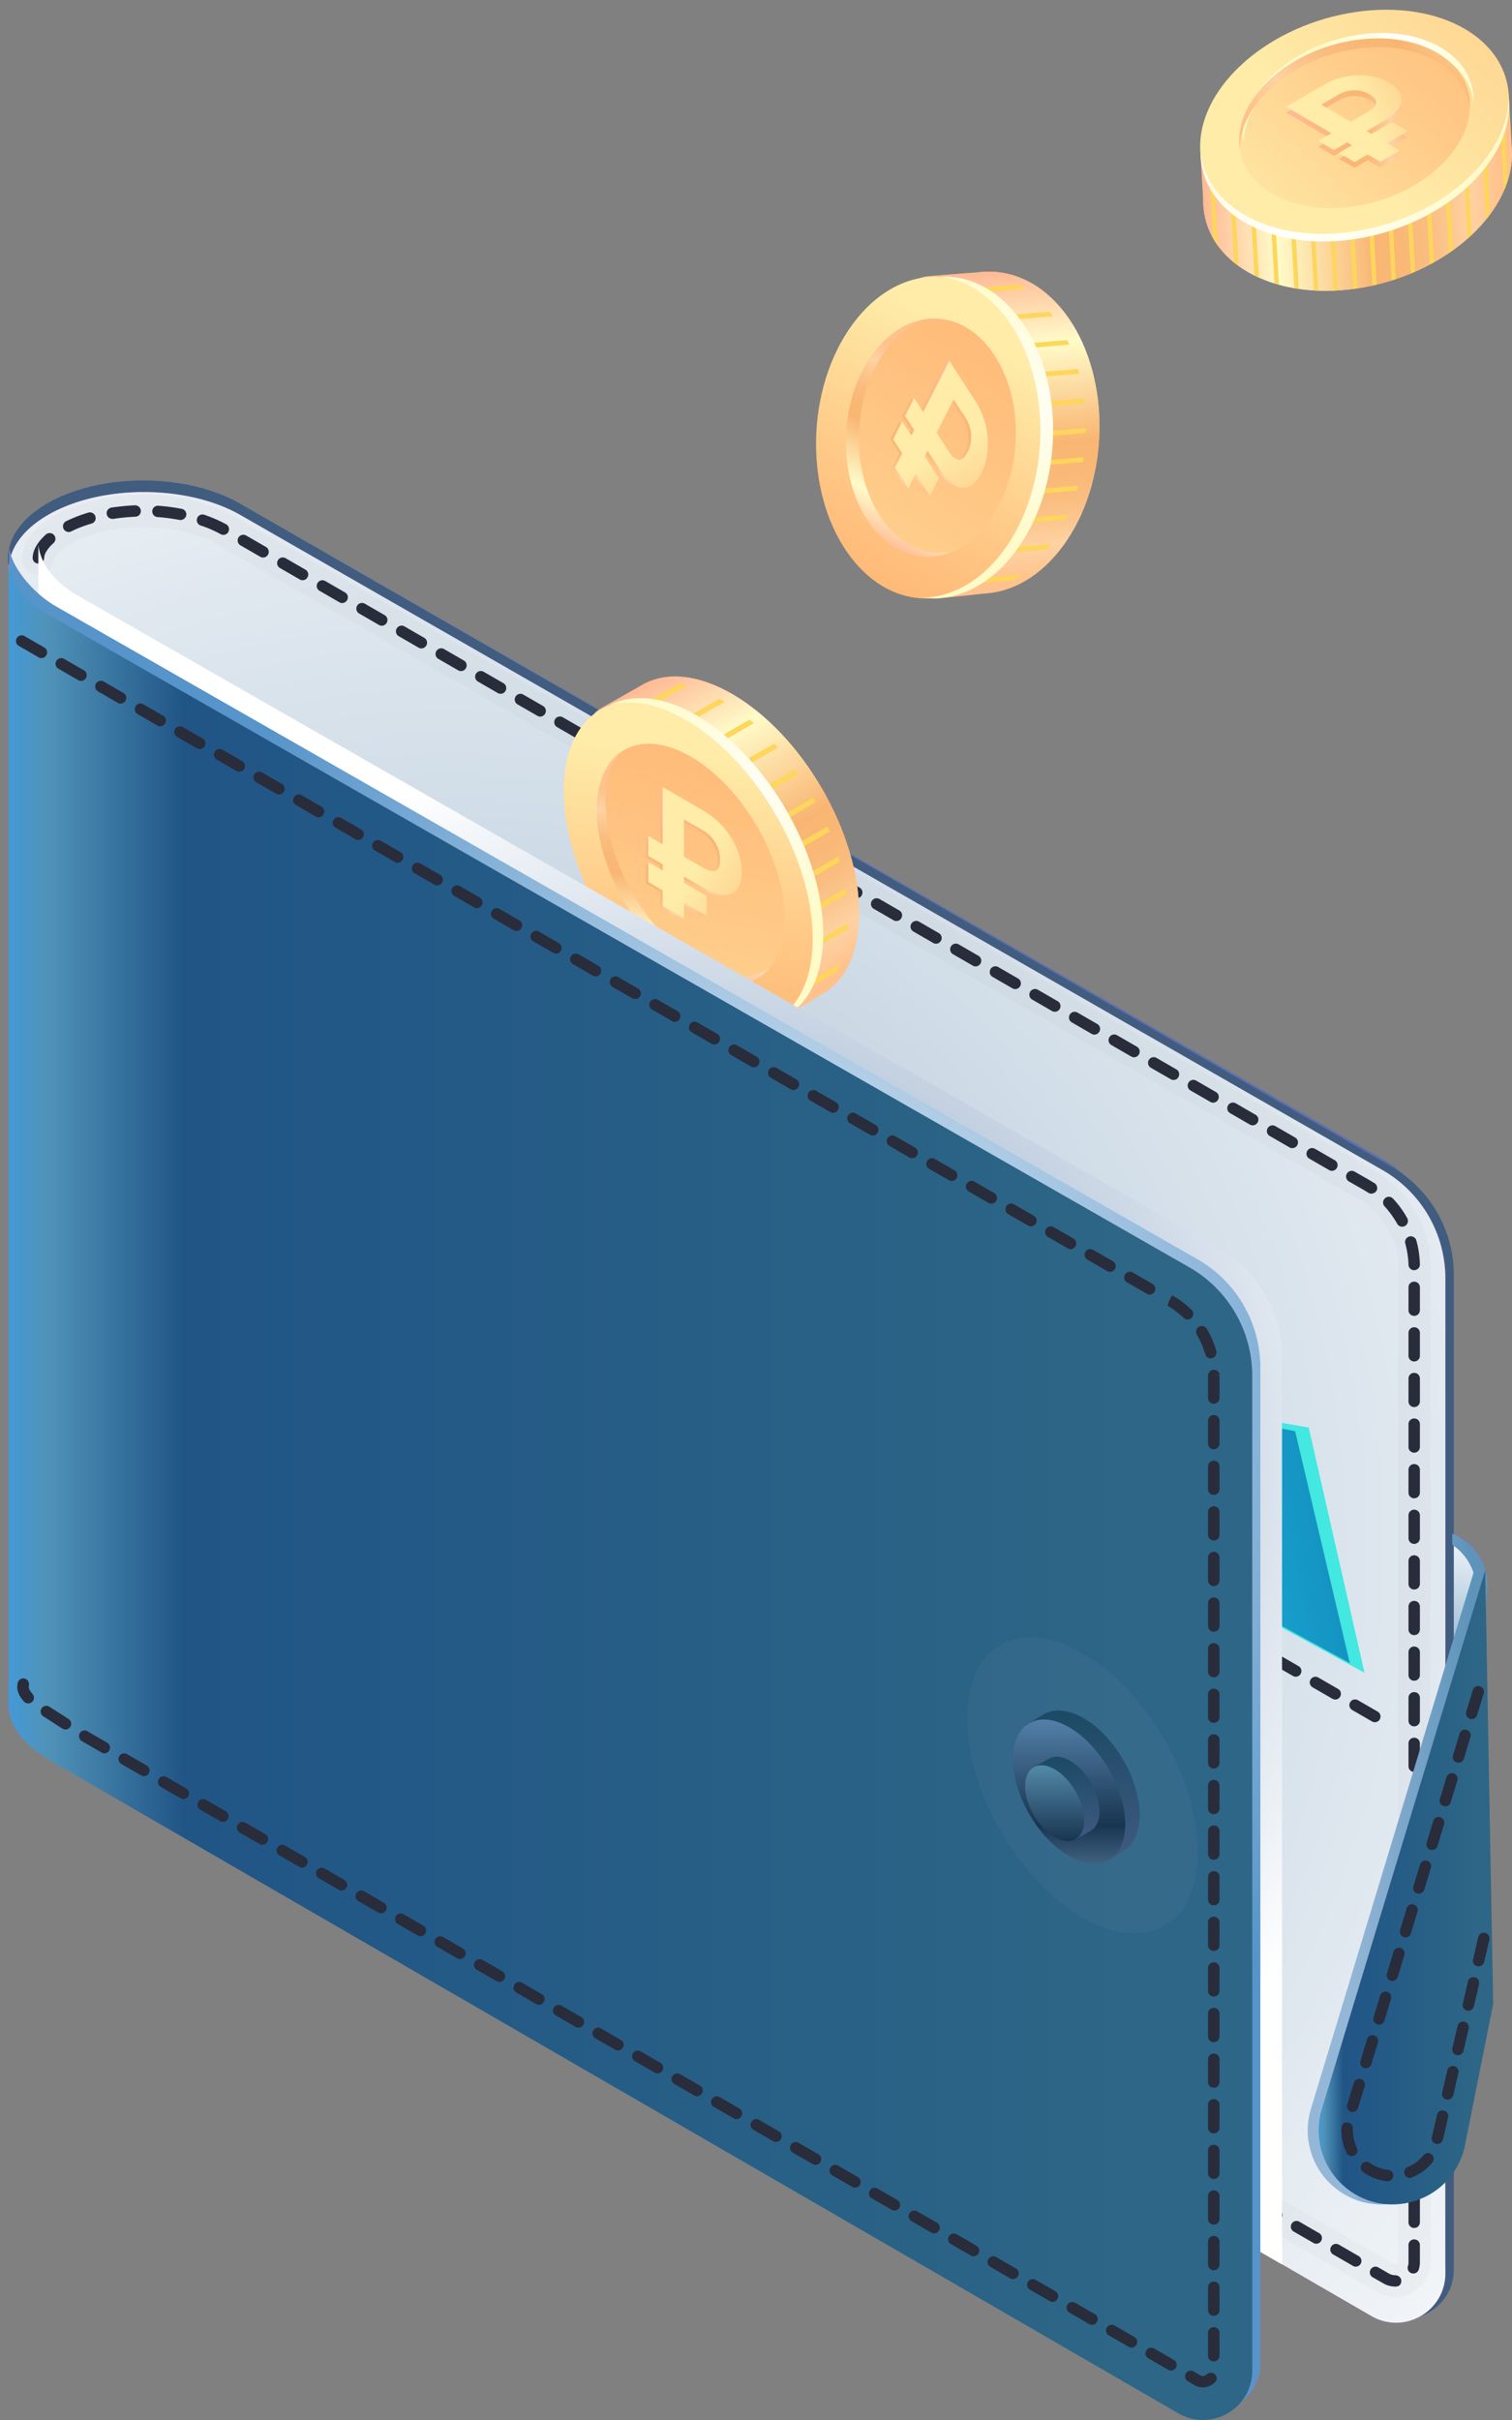 <svg width="260" height="416" fill="none" xmlns="http://www.w3.org/2000/svg">
    <rect width="100%" height="100%" fill="#808080" stroke="none"/>
    <g clip-path="url(#clip0)">
        <path d="M249.108 263.378l-6.791-2.097.785 35.671 10.402.921 2.218-24.676c.392-4.39-2.355-8.506-6.614-9.819z" fill="url(#paint0_linear)"/>
        <path d="M247.244 264.319l-6.791-2.097.785 35.671 10.402.922 2.217-24.676c.393-4.41-2.355-8.506-6.613-9.82z" fill="url(#paint1_radial)"/>
        <path d="M41.293 86.59c-9.185-5.291-24.022-5.31-33.148-.058-8.812 5.096-8.989 13.23-.687 18.541l33.854 178.63 194.392 112.443c5.652 3.273 12.717-.804 12.717-7.331V217.79a21.473 21.473 0 00-10.794-18.62L41.293 86.59z" fill="#5F6DB1"/>
        <path d="M55.58 275.863l-5.416-3.214a8.755 8.755 0 01-1.178-.803v-170.83l186.306 106.543a10.305 10.305 0 015.181 8.937v166.322L55.58 275.863z" fill="url(#paint2_radial)"/>
        <path d="M41.293 86.59c-9.185-5.291-24.022-5.31-33.148-.058-8.812 5.096-8.989 13.23-.687 18.541l33.854 178.63 195.962 113.775c5.652 3.274 12.717-.803 12.717-7.33V219.123a21.473 21.473 0 00-10.794-18.62L41.293 86.591z" fill="#405D80"/>
        <path d="M41.41 88.57c-9.184-5.292-24.02-5.311-33.147-.059-8.812 5.096-8.988 13.23-.687 18.541l33.854 178.63 194.392 112.443c5.652 3.273 12.717-.804 12.717-7.33V219.769a21.472 21.472 0 00-10.794-18.619L41.411 88.57z" fill="url(#paint3_linear)"/>
        <path d="M8.263 164.205s-8.988 13.23-.687 18.541L41.43 283.703l194.392 112.443c5.652 3.273 12.717-.804 12.717-7.33v-93.353L8.263 164.205z" fill="url(#paint4_radial)"/>
        <path d="M8.263 173.984s-8.988 13.23-.687 18.542l33.854 82.337 194.392 112.443c5.652 3.273 12.717-.804 12.717-7.331v-74.733L8.263 173.984z" fill="url(#paint5_radial)"/>
        <path d="M41.41 88.57c-9.184-5.292-24.02-5.311-33.147-.059-8.812 5.096-8.988 13.23-.687 18.541l33.854 178.63 194.392 112.443c5.652 3.273 12.717-.804 12.717-7.33V219.769a21.472 21.472 0 00-10.794-18.619L41.411 88.57z" fill="url(#paint6_radial)"/>
        <path d="M234.644 287.564l-9.597-42.158-99.973-17.718 109.57 59.876z" fill="#43E8E1"/>
        <path d="M232.113 285.899l-9.401-39.866-100.169-20.011 109.57 59.877z" fill="url(#paint7_linear)"/>
        <path opacity=".02" d="M239.923 394.891c-1.06 0-2.06-.274-3.022-.823L44.57 282.821c-1.335-.764-1.786-2.489-1.02-3.822a2.82 2.82 0 013.826-1.019l192.331 111.247a.382.382 0 00.216.079c.098 0 .236-.04.354-.157.078-.059.117-.137.117-.314V217.81c0-4.802-2.59-9.291-6.771-11.682L37.289 93.529c-3.219-1.862-7.83-2.92-12.659-2.92-4.769 0-9.322 1.038-12.462 2.861-2.14 1.235-2.728 2.313-2.767 2.529-.04 1.548-1.413 2.744-2.865 2.704a2.805 2.805 0 01-2.728-2.88c.058-2.627 2.04-5.195 5.554-7.213 3.964-2.294 9.538-3.607 15.268-3.607 5.79 0 11.422 1.333 15.446 3.665l196.334 112.6c5.908 3.39 9.578 9.721 9.578 16.522v171.026c0 1.666-.648 3.214-1.826 4.331-1.158 1.117-2.688 1.744-4.239 1.744z" fill="#000"/>
        <path d="M239.903 393.068s-.019 0 0 0c-.019 0-.019 0 0 0a4.086 4.086 0 01-2.08-.588l-1.786-1.019a.966.966 0 01-.353-1.333.974.974 0 011.334-.353l1.767 1.02c.353.215.746.313 1.118.313.53 0 1.06.412 1.06.941.02.529-.294.98-.824 1 0 .019-.177.019-.236.019zm3.121-2.254c-.098 0-.196-.019-.294-.039a.974.974 0 01-.629-1.235c.079-.215.099-.451.099-.705v-2.901a.97.97 0 01.981-.98c.549 0 .981.431.981.98v2.901c0 .45-.059.901-.196 1.313a.972.972 0 01-.942.666zm-9.891-1.176a.887.887 0 01-.491-.137l-3.395-1.96a.967.967 0 01-.354-1.333.974.974 0 011.335-.352l3.395 1.959a.967.967 0 01.353 1.333.97.97 0 01-.843.49zm-6.791-3.939a.881.881 0 01-.49-.137l-3.396-1.96a.967.967 0 01-.353-1.333.974.974 0 011.335-.353l3.395 1.96a.966.966 0 01.353 1.333.974.974 0 01-.844.49zm16.839-2.705a.97.97 0 01-.981-.98v-3.92a.97.97 0 01.981-.98c.549 0 .981.431.981.98v3.92c0 .549-.432.98-.981.98zm-23.629-1.215a.887.887 0 01-.491-.137l-3.395-1.96a.967.967 0 01-.353-1.333.974.974 0 011.334-.353l3.395 1.96a.967.967 0 01.354 1.333.975.975 0 01-.844.49zm-6.791-3.94a.886.886 0 01-.49-.137l-3.396-1.96a.966.966 0 01-.353-1.333.973.973 0 011.335-.352l3.395 1.96a.965.965 0 01.353 1.332.972.972 0 01-.844.49zm30.42-2.685a.97.97 0 01-.981-.98v-3.92c0-.548.431-.98.981-.98.549 0 .981.432.981.98v3.92c0 .549-.432.98-.981.98zm-37.21-1.235a.887.887 0 01-.491-.137l-3.395-1.96a.965.965 0 01-.353-1.332.972.972 0 011.334-.353l3.395 1.96a.966.966 0 01.354 1.332.973.973 0 01-.844.49zm-6.791-3.939a.886.886 0 01-.49-.137l-3.396-1.96a.967.967 0 01-.353-1.333.975.975 0 011.335-.353l3.395 1.96a.967.967 0 01.353 1.333.97.97 0 01-.844.49zm44.001-2.666a.97.97 0 01-.981-.98v-3.919a.97.97 0 01.981-.98c.549 0 .981.431.981.98v3.919c0 .549-.432.98-.981.98zm-50.811-1.254a.886.886 0 01-.49-.137l-3.396-1.96a.967.967 0 01-.353-1.333.975.975 0 011.335-.353l3.395 1.96a.967.967 0 01.353 1.333.95.95 0 01-.844.49zm-6.79-3.939a.888.888 0 01-.491-.138l-3.395-1.96a.965.965 0 01-.353-1.332.972.972 0 011.334-.353l3.395 1.96a.967.967 0 01.354 1.333.975.975 0 01-.844.49zm57.601-2.646a.971.971 0 01-.981-.98v-3.92a.97.97 0 01.981-.98c.549 0 .981.431.981.98v3.92c0 .548-.432.98-.981.98zm-64.392-1.274a.887.887 0 01-.49-.138l-3.396-1.96a.965.965 0 01-.353-1.332.974.974 0 011.335-.353l3.395 1.96a.966.966 0 01.353 1.333.972.972 0 01-.844.49zm-6.79-3.94a.887.887 0 01-.491-.137l-3.395-1.96a.966.966 0 01-.353-1.333.974.974 0 011.334-.353l3.395 1.96a.968.968 0 01.354 1.333.973.973 0 01-.844.49zm71.182-2.626a.97.97 0 01-.981-.98v-3.92a.97.97 0 01.981-.98c.549 0 .981.431.981.98v3.92c0 .549-.432.98-.981.98zm-77.973-1.294a.886.886 0 01-.49-.137l-3.396-1.96a.966.966 0 01-.353-1.333.973.973 0 011.335-.352l3.395 1.959a.967.967 0 01.353 1.333.97.97 0 01-.844.49zm-6.79-3.939a.888.888 0 01-.491-.138l-3.395-1.959a.967.967 0 01-.353-1.333.973.973 0 011.334-.353l3.396 1.96a.966.966 0 01.353 1.333.974.974 0 01-.844.49zm84.763-2.607a.97.97 0 01-.981-.98v-3.92a.97.97 0 01.981-.98c.549 0 .981.431.981.98v3.92c0 .549-.432.98-.981.98zm-91.554-1.313a.886.886 0 01-.49-.137l-3.395-1.96a.968.968 0 01-.354-1.333.974.974 0 011.335-.353l3.395 1.96a.966.966 0 01.353 1.333.972.972 0 01-.844.49zm-6.79-3.94a.887.887 0 01-.491-.137l-3.395-1.96a.966.966 0 01-.353-1.333.973.973 0 011.334-.352l3.396 1.96a.965.965 0 01.353 1.332.972.972 0 01-.844.49zm98.344-2.587a.97.97 0 01-.981-.98v-3.92a.97.97 0 01.981-.98c.549 0 .981.431.981.98v3.92c0 .549-.432.98-.981.98zm-105.154-1.333a.887.887 0 01-.491-.137l-3.395-1.96a.966.966 0 01-.353-1.333.973.973 0 011.334-.352l3.396 1.96a.965.965 0 01.353 1.332.95.95 0 01-.844.49zm-6.791-3.939a.886.886 0 01-.49-.137l-3.395-1.96a.968.968 0 01-.354-1.333.975.975 0 011.335-.353l3.395 1.96a.967.967 0 01.353 1.333.933.933 0 01-.844.49zm111.945-2.568a.97.97 0 01-.981-.98v-3.92c0-.548.431-.98.981-.98.549 0 .981.432.981.98v3.92c0 .549-.432.98-.981.98zm-118.735-1.352a.887.887 0 01-.491-.137l-3.395-1.96a.967.967 0 01-.353-1.333.974.974 0 011.334-.353l3.396 1.96a.967.967 0 01.353 1.333.972.972 0 01-.844.49zm-6.79-3.94a.887.887 0 01-.491-.137l-3.395-1.96a.966.966 0 01-.354-1.332.973.973 0 011.335-.353l3.395 1.96a.965.965 0 01.353 1.332.93.93 0 01-.843.49zm125.525-2.547a.971.971 0 01-.981-.98v-3.92a.97.97 0 01.981-.98c.549 0 .981.431.981.98v3.92c0 .548-.432.98-.981.98zm-132.316-1.372a.888.888 0 01-.491-.138l-3.395-1.96a.965.965 0 01-.353-1.332.972.972 0 011.334-.353l3.396 1.96a.966.966 0 01.353 1.333.974.974 0 01-.844.49zm-6.79-3.94a.887.887 0 01-.491-.137l-3.395-1.96a.966.966 0 01-.353-1.333.974.974 0 011.334-.353l3.395 1.96a.968.968 0 01.354 1.333.935.935 0 01-.844.49zm139.106-2.528a.97.97 0 01-.981-.98v-3.92a.97.97 0 01.981-.98c.549 0 .981.431.981.98v3.92c0 .549-.432.98-.981.98zm-145.897-1.392a.886.886 0 01-.49-.137l-3.396-1.96a.966.966 0 01-.353-1.333.974.974 0 011.335-.353l3.395 1.96a.967.967 0 01.353 1.333.972.972 0 01-.844.49zm-6.81-3.939a.888.888 0 01-.49-.138l-3.396-1.96a.966.966 0 01-.353-1.332.973.973 0 011.335-.353l3.395 1.96a.966.966 0 01.353 1.333c-.177.333-.49.49-.844.49zm152.707-2.509a.97.97 0 01-.981-.98v-3.92a.97.97 0 01.981-.98c.549 0 .981.431.981.98v3.92c0 .549-.432.98-.981.98zm-159.497-1.411a.886.886 0 01-.491-.137l-3.395-1.96a.967.967 0 01-.353-1.333.973.973 0 011.334-.353l3.395 1.96a.966.966 0 01.353 1.333.95.95 0 01-.843.49zm-6.79-3.94a.886.886 0 01-.492-.137l-3.395-1.96a.966.966 0 01-.353-1.333.973.973 0 011.335-.352l3.395 1.959a.967.967 0 01.353 1.333.934.934 0 01-.844.49zm166.287-2.489a.97.97 0 01-.981-.98v-3.92a.97.97 0 01.981-.98c.549 0 .981.431.981.98v3.92c0 .549-.432.98-.981.98zm-173.078-1.431a.887.887 0 01-.491-.137l-3.395-1.96a.966.966 0 01-.353-1.333.973.973 0 011.334-.352l3.395 1.96a.965.965 0 01.354 1.332.971.971 0 01-.844.49zm-6.79-3.92a.886.886 0 01-.491-.137l-3.396-1.96a.966.966 0 01-.353-1.333.973.973 0 011.335-.352l3.395 1.96a.965.965 0 01.353 1.332.971.971 0 01-.844.49zm179.868-2.489a.97.97 0 01-.981-.98v-3.92c0-.548.431-.98.981-.98.549 0 .981.432.981.98v3.92c0 .549-.432.98-.981.98zm-186.66-1.45a.886.886 0 01-.49-.137l-3.395-1.96a.967.967 0 01-.353-1.333.974.974 0 011.334-.353l3.395 1.96a.967.967 0 01.354 1.333.972.972 0 01-.844.49zm-6.79-3.92a.886.886 0 01-.49-.137l-3.396-1.96a.967.967 0 01-.353-1.333.974.974 0 011.335-.353l3.395 1.96a.967.967 0 01.353 1.333.971.971 0 01-.844.49zm193.45-2.47a.97.97 0 01-.981-.979v-3.92a.97.97 0 01.981-.98c.549 0 .981.431.981.98v3.92a.97.97 0 01-.981.979zm0-7.839a.971.971 0 01-.981-.98v-3.92a.97.97 0 01.981-.98c.549 0 .981.431.981.98v3.92c0 .548-.432.98-.981.98zm0-7.84a.97.97 0 01-.981-.98v-3.92a.97.97 0 01.981-.98c.549 0 .981.431.981.98v3.92c0 .549-.432.98-.981.98zm0-7.84a.97.97 0 01-.981-.98v-3.92a.97.97 0 01.981-.98c.549 0 .981.431.981.98v3.92c0 .549-.432.98-.981.98zm0-7.84a.97.97 0 01-.981-.98v-3.92c0-.548.431-.98.981-.98.549 0 .981.432.981.98v3.92c0 .549-.432.98-.981.98zm0-7.84a.97.97 0 01-.981-.98v-3.919a.97.97 0 01.981-.98c.549 0 .981.431.981.98v3.919c0 .549-.432.98-.981.98zm0-7.839a.971.971 0 01-.981-.98v-3.92a.97.97 0 01.981-.98c.549 0 .981.431.981.98v3.92c0 .548-.432.98-.981.98zm0-7.84a.97.97 0 01-.981-.98v-3.92a.97.97 0 01.981-.98c.549 0 .981.431.981.98v3.92c0 .549-.432.98-.981.98zm0-7.84a.992.992 0 01-.981-.96 15.168 15.168 0 00-.55-3.626.993.993 0 01.687-1.215.994.994 0 011.217.686c.373 1.332.569 2.724.608 4.096.02.549-.412.98-.961.999 0 .02-.02.02-.02.02zm-2.061-7.487c-.333 0-.667-.176-.863-.51a16.319 16.319 0 00-2.159-2.979.97.97 0 01.059-1.391.973.973 0 011.393.058 17.072 17.072 0 012.434 3.352c.255.47.098 1.078-.373 1.333a.985.985 0 01-.491.137zm-5.299-5.684c-.176 0-.373-.059-.53-.157l-.765-.47-2.571-1.47a.966.966 0 01-.353-1.333.97.97 0 011.334-.353l2.571 1.47c.295.177.569.353.864.53a.98.98 0 01.294 1.352 1.09 1.09 0 01-.844.431zm-6.79-3.92a.887.887 0 01-.491-.137l-3.395-1.96a.966.966 0 01-.353-1.333.969.969 0 011.334-.353l3.395 1.96a.968.968 0 01.354 1.333.973.973 0 01-.844.49zm-6.81-3.9a.934.934 0 01-.491-.137l-3.395-1.96a.967.967 0 01-.353-1.333.969.969 0 011.334-.353l3.395 1.96a.968.968 0 01.354 1.333.975.975 0 01-.844.49zm-6.81-3.92a.934.934 0 01-.491-.137l-3.395-1.96a.967.967 0 01-.353-1.333.974.974 0 011.334-.353l3.395 1.96a.968.968 0 01.354 1.333.973.973 0 01-.844.49zm-6.81-3.9a.935.935 0 01-.491-.138l-3.395-1.959a.968.968 0 01-.354-1.333.974.974 0 011.335-.353l3.395 1.96a.966.966 0 01.353 1.333.949.949 0 01-.843.49zm-6.811-3.901a.93.93 0 01-.49-.137l-3.395-1.96a.967.967 0 01-.354-1.333.97.97 0 011.335-.352l3.395 1.96a.965.965 0 01.353 1.332c-.157.314-.49.49-.844.49zm-6.79-3.9a.934.934 0 01-.491-.137l-3.395-1.96a.966.966 0 01-.353-1.333.97.97 0 011.334-.353l3.396 1.96a.967.967 0 01.353 1.333.972.972 0 01-.844.49zm-6.81-3.9a.934.934 0 01-.491-.137l-3.395-1.96a.967.967 0 01-.353-1.333.968.968 0 011.334-.353l3.396 1.96a.966.966 0 01.353 1.333.974.974 0 01-.844.49zm-6.81-3.92a.934.934 0 01-.491-.137l-3.395-1.96a.967.967 0 01-.353-1.333.969.969 0 011.334-.353l3.395 1.96a.966.966 0 01.354 1.333.974.974 0 01-.844.49zm-6.81-3.9a.935.935 0 01-.491-.138l-3.395-1.96a.965.965 0 01-.353-1.332.967.967 0 011.334-.353l3.395 1.96a.967.967 0 01.354 1.333.975.975 0 01-.844.49zm-6.81-3.901a.934.934 0 01-.491-.137l-3.395-1.96a.966.966 0 01-.353-1.333.968.968 0 011.334-.352l3.395 1.959a.968.968 0 01.354 1.333.973.973 0 01-.844.49zm-6.81-3.9a.934.934 0 01-.491-.137l-3.395-1.96a.968.968 0 01-.354-1.333.975.975 0 011.335-.353l3.395 1.96a.968.968 0 01.354 1.333.973.973 0 01-.844.49zm-6.81-3.9a.935.935 0 01-.491-.138l-3.395-1.96a.966.966 0 01-.354-1.332.974.974 0 011.335-.353l3.395 1.96a.966.966 0 01.353 1.333.949.949 0 01-.843.49zm-6.811-3.92a.93.93 0 01-.49-.137l-3.395-1.96a.968.968 0 01-.354-1.333.974.974 0 011.335-.353l3.395 1.96a.966.966 0 01.353 1.333c-.157.313-.49.49-.844.49zm-6.79-3.901a.934.934 0 01-.491-.137l-3.395-1.96a.965.965 0 01-.353-1.332.972.972 0 011.334-.353l3.396 1.96a.965.965 0 01.353 1.332.972.972 0 01-.844.49zm-6.81-3.9a.934.934 0 01-.491-.137l-3.395-1.96a.966.966 0 01-.353-1.333.97.97 0 011.334-.353l3.396 1.96a.967.967 0 01.353 1.333.972.972 0 01-.844.49zm-6.81-3.9a.934.934 0 01-.491-.137l-3.395-1.96a.967.967 0 01-.353-1.333.968.968 0 011.334-.353l3.395 1.96a.967.967 0 01.354 1.333.975.975 0 01-.844.49zm-6.81-3.92a.934.934 0 01-.491-.137l-3.395-1.96a.967.967 0 01-.353-1.333.969.969 0 011.334-.353l3.395 1.96a.968.968 0 01.354 1.333.975.975 0 01-.844.49zm-6.81-3.9a.935.935 0 01-.491-.138l-3.395-1.96a.965.965 0 01-.353-1.332.967.967 0 011.334-.353l3.395 1.96a.967.967 0 01.354 1.333.975.975 0 01-.844.49zm-6.81-3.901a.934.934 0 01-.491-.137l-3.395-1.96a.967.967 0 01-.354-1.333.974.974 0 011.335-.352l3.395 1.96a.965.965 0 01.353 1.332.947.947 0 01-.843.49zm-6.81-3.9a.933.933 0 01-.491-.137l-3.395-1.96a.967.967 0 01-.354-1.333.974.974 0 011.335-.353l3.395 1.96a.967.967 0 01.353 1.333c-.157.314-.49.49-.844.49zm-6.791-3.9a.934.934 0 01-.49-.138l-3.396-1.959a.967.967 0 01-.353-1.333.973.973 0 011.334-.353l3.396 1.96a.966.966 0 01.353 1.333.973.973 0 01-.844.49zm-6.81-3.92a.933.933 0 01-.49-.137l-3.396-1.96a.967.967 0 01-.353-1.333.973.973 0 011.334-.353l3.396 1.96a.966.966 0 01.353 1.333.934.934 0 01-.844.49zm-6.81-3.901a.933.933 0 01-.49-.137l-3.396-1.96a.966.966 0 01-.353-1.332.968.968 0 011.334-.353l3.395 1.96a.965.965 0 01.354 1.332.971.971 0 01-.844.49zm-6.81-3.9a.933.933 0 01-.49-.137l-3.396-1.96a.966.966 0 01-.353-1.333.97.97 0 011.334-.353l3.395 1.96a.967.967 0 01.354 1.333.972.972 0 01-.844.49zm-6.81-3.9a.933.933 0 01-.491-.137l-3.395-1.96a.967.967 0 01-.354-1.333.97.97 0 011.335-.353l3.395 1.96a.966.966 0 01.354 1.333.974.974 0 01-.844.49zm-6.81-3.9a.888.888 0 01-.491-.138l-3.395-1.96a.965.965 0 01-.353-1.332.969.969 0 011.334-.353l3.395 1.96a.966.966 0 01.353 1.333.974.974 0 01-.843.49zm-6.81-3.92a.933.933 0 01-.491-.138l-3.395-1.96a.966.966 0 01-.354-1.332.969.969 0 011.335-.353l3.395 1.96a.966.966 0 01.353 1.333.95.95 0 01-.843.49zM6.594 96.88h-.02c-.549-.02-.98-.47-.961-1 .04-1.313.824-2.685 2.277-3.998a.993.993 0 011.393.079.989.989 0 01-.079 1.391c-1 .902-1.609 1.843-1.609 2.587-.02.53-.47.941-1 .941zm38.643-1.039a.933.933 0 01-.49-.137l-3.396-1.96a.966.966 0 01-.353-1.333.974.974 0 011.335-.352l3.395 1.96a.966.966 0 01.353 1.332.972.972 0 01-.844.49zm-6.83-3.9a.987.987 0 01-.47-.118 19.687 19.687 0 00-3.435-1.49.972.972 0 11.628-1.842c1.374.47 2.63 1.02 3.748 1.627a.968.968 0 01.373 1.333c-.157.314-.49.49-.844.49zm-26.592-.49a.98.98 0 01-.432-1.862 24.81 24.81 0 013.807-1.47.976.976 0 011.217.666.966.966 0 01-.667 1.216c-1.276.372-2.453.823-3.494 1.352a.824.824 0 01-.431.098zm19.213-2.058c-.059 0-.118 0-.176-.02a34.133 34.133 0 00-3.769-.49.968.968 0 01-.902-1.038.962.962 0 011.06-.902 33.35 33.35 0 014.003.53c.53.097.883.607.785 1.136-.118.45-.53.784-1 .784zm-11.716-.196a.987.987 0 01-.962-.823.976.976 0 01.824-1.117 38.833 38.833 0 014.024-.392c.53-.02 1 .392 1.02.94.02.55-.392 1-.942 1.02a34.42 34.42 0 00-3.788.372h-.176zM236.411 296.051a.934.934 0 01-.491-.137l-3.395-1.96a.966.966 0 01-.353-1.333.972.972 0 011.334-.352l3.395 1.959a.968.968 0 01.354 1.333.95.95 0 01-.844.49zm-6.81-3.9a.934.934 0 01-.491-.137l-3.395-1.96a.967.967 0 01-.353-1.333.974.974 0 011.334-.353l3.395 1.96a.968.968 0 01.354 1.333c-.157.314-.491.49-.844.49zm-6.791-3.92a.93.93 0 01-.49-.137l-3.396-1.96a.967.967 0 01-.353-1.333.975.975 0 011.335-.353l3.395 1.96a.967.967 0 01.353 1.333.97.97 0 01-.844.49zm-6.81-3.9a.93.93 0 01-.49-.137l-3.396-1.96a.967.967 0 01-.353-1.333.974.974 0 011.335-.353l3.395 1.96a.966.966 0 01.353 1.333.974.974 0 01-.844.49zm-6.81-3.901a.934.934 0 01-.491-.137l-3.395-1.96a.965.965 0 01-.353-1.332.973.973 0 011.335-.353l3.395 1.96a.965.965 0 01.353 1.332.972.972 0 01-.844.49zm-6.81-3.9a.934.934 0 01-.491-.137l-3.395-1.96a.966.966 0 01-.353-1.333.97.97 0 011.334-.353l3.396 1.96a.967.967 0 01.353 1.333.972.972 0 01-.844.49zm-6.81-3.9a.934.934 0 01-.491-.137l-3.395-1.96a.967.967 0 01-.353-1.333.97.97 0 011.334-.353l3.396 1.96a.966.966 0 01.353 1.333.974.974 0 01-.844.49zm-6.81-3.92a.934.934 0 01-.491-.137l-3.395-1.96a.967.967 0 01-.353-1.333.969.969 0 011.334-.353l3.396 1.96a.967.967 0 01.353 1.333.972.972 0 01-.844.49zm-6.81-3.9a.935.935 0 01-.491-.138l-3.395-1.96a.965.965 0 01-.353-1.332.967.967 0 011.334-.353l3.395 1.96a.967.967 0 01.354 1.333.952.952 0 01-.844.49zm-6.81-3.901a.934.934 0 01-.491-.137l-3.395-1.96a.966.966 0 01-.353-1.333.968.968 0 011.334-.352l3.395 1.96a.966.966 0 01.354 1.332c-.157.314-.491.49-.844.49zm-6.791-3.9a.93.93 0 01-.49-.137l-3.396-1.96a.967.967 0 01-.353-1.333.97.97 0 011.335-.353l3.395 1.96a.967.967 0 01.353 1.333.97.97 0 01-.844.49zm-6.81-3.9a.932.932 0 01-.49-.138l-3.396-1.959a.967.967 0 01-.353-1.333.974.974 0 011.335-.353l3.395 1.96a.966.966 0 01.353 1.333.974.974 0 01-.844.49zm-6.81-3.92a.934.934 0 01-.491-.137l-3.395-1.96a.967.967 0 01-.353-1.333.973.973 0 011.334-.353l3.396 1.96a.966.966 0 01.353 1.333.974.974 0 01-.844.49zm-6.81-3.901a.934.934 0 01-.491-.137l-3.395-1.96a.965.965 0 01-.353-1.332.968.968 0 011.334-.353l3.396 1.96a.965.965 0 01.353 1.332.972.972 0 01-.844.49zm-6.81-3.9a.934.934 0 01-.491-.137l-3.395-1.96a.966.966 0 01-.353-1.333.97.97 0 011.334-.353l3.396 1.96a.967.967 0 01.353 1.333.972.972 0 01-.844.49zm-6.81-3.9a.934.934 0 01-.491-.137l-3.395-1.96a.967.967 0 01-.353-1.333.969.969 0 011.334-.353l3.395 1.96a.967.967 0 01.354 1.333.952.952 0 01-.844.49zm-6.81-3.9a.935.935 0 01-.491-.138l-3.395-1.96a.965.965 0 01-.353-1.332.967.967 0 011.334-.353l3.395 1.96a.967.967 0 01.354 1.333c-.157.313-.491.49-.844.49zm-6.791-3.92a.932.932 0 01-.49-.138l-3.396-1.96a.965.965 0 01-.353-1.332.97.97 0 011.335-.353l3.395 1.96a.966.966 0 01.353 1.333.972.972 0 01-.844.49zm-6.81-3.901a.93.93 0 01-.49-.137l-3.396-1.96a.966.966 0 01-.353-1.333.973.973 0 011.335-.352l3.395 1.96a.965.965 0 01.353 1.332.972.972 0 01-.844.49zm-6.81-3.9a.934.934 0 01-.491-.137l-3.395-1.96a.967.967 0 01-.353-1.333.975.975 0 011.335-.353l3.395 1.96a.967.967 0 01.353 1.333.972.972 0 01-.844.49zm-6.81-3.9a.933.933 0 01-.49-.137l-3.396-1.96a.967.967 0 01-.353-1.333.973.973 0 011.334-.353l3.396 1.96a.966.966 0 01.353 1.333.974.974 0 01-.844.49zm-6.81-3.901a.933.933 0 01-.49-.137l-3.396-1.96a.966.966 0 01-.353-1.333.973.973 0 011.334-.352l3.396 1.96a.965.965 0 01.353 1.332.971.971 0 01-.844.49zm-6.81-3.92a.933.933 0 01-.49-.137l-3.396-1.96a.965.965 0 01-.353-1.332.972.972 0 011.334-.353l3.395 1.96a.966.966 0 01.354 1.333.972.972 0 01-.844.489zm-6.81-3.9a.933.933 0 01-.49-.137l-3.396-1.96a.966.966 0 01-.353-1.333.97.97 0 011.334-.353l3.395 1.96a.967.967 0 01.354 1.333.949.949 0 01-.844.49zm-6.79-3.9a.933.933 0 01-.491-.137l-3.396-1.96a.967.967 0 01-.353-1.333.97.97 0 011.335-.353l3.395 1.96a.967.967 0 01.353 1.333.974.974 0 01-.844.49zm-6.81-3.9a.934.934 0 01-.491-.138l-3.396-1.96a.965.965 0 01-.353-1.332.968.968 0 011.335-.353l3.395 1.96a.966.966 0 01.353 1.333.974.974 0 01-.844.49zm-6.81-3.901a.886.886 0 01-.491-.137l-3.396-1.96a.966.966 0 01-.353-1.333.973.973 0 011.334-.352l3.396 1.96a.965.965 0 01.353 1.332.971.971 0 01-.844.49zm-6.811-3.92a.933.933 0 01-.49-.137l-3.396-1.96a.966.966 0 01-.353-1.333.973.973 0 011.334-.352l3.396 1.96a.965.965 0 01.353 1.332.971.971 0 01-.844.49zm-6.81-3.9a.886.886 0 01-.49-.137l-3.396-1.96a.967.967 0 01-.353-1.333.974.974 0 011.334-.353l3.396 1.96a.967.967 0 01.353 1.333.971.971 0 01-.844.49z" fill="#292C3B"/>
        <path d="M9.617 104.23c-4.2-2.431-7.674-6.86-8.027-10.035V289.21c-.393 3.744 3.062 8.859 8.027 11.721v.078l194.391 112.443c5.653 3.273 12.718-.804 12.718-7.331V235.096a21.476 21.476 0 00-10.794-18.62L9.617 104.23z" fill="#FF63CE"/>
        <path d="M147.723 156.914c0 6.743-2.336 11.525-6.123 13.838-.118.078-6.477 3.998-6.595 4.057-3.944 2.195-1.413-2.803-7.418-6.253-12.05-6.957-21.824-23.793-21.824-37.611 0-6.84-6.32-6.88-2.453-9.173.118-.058 7.222-4.116 7.34-4.174 3.925-2.137 9.303-1.745 15.229 1.685 12.07 6.978 21.844 23.814 21.844 37.631z" fill="url(#paint8_linear)"/>
        <path d="M140.579 161.148c0 13.818-9.774 19.384-21.824 12.426-12.05-6.958-21.823-23.794-21.823-37.611 0-13.818 9.773-19.384 21.823-12.427 12.05 6.978 21.824 23.794 21.824 37.612z" fill="url(#paint9_linear)"/>
        <path d="M134.907 157.875c0 10.211-7.222 14.327-16.132 9.192s-16.132-17.581-16.132-27.812c0-10.211 7.222-14.327 16.132-9.192s16.132 17.6 16.132 27.812z" fill="url(#paint10_linear)"/>
        <path d="M120.247 165.656c-8.91-5.135-16.132-17.581-16.132-27.812 0-3.665.942-6.507 2.531-8.467-2.492 1.823-4.023 5.194-4.023 9.878 0 10.212 7.222 22.658 16.132 27.812 5.731 3.293 10.735 2.764 13.601-.725-2.944 2.136-7.281 2.097-12.109-.686z" fill="url(#paint11_linear)"/>
        <path d="M121.074 157.659l-3.878-2.243.003 2.731-3.658-2.116-.003-2.73-2.475-1.432-.004-3.42 2.475 1.432-.001-1.07-2.475-1.431-.004-3.421 2.475 1.432-.011-9.853 6.901 3.991a14.105 14.105 0 013.513 2.862 13.032 13.032 0 012.343 3.732c.562 1.347.844 2.678.846 3.991.002 2.027-.594 3.282-1.787 3.763-1.186.487-2.839.117-4.961-1.11l-3.182-1.841.001 1.07 3.878 2.243.004 3.42zm-3.887-10.153l3.158 1.827c2.049 1.184 3.072.74 3.069-1.334-.001-.985-.262-1.929-.783-2.83a5.871 5.871 0 00-2.159-2.177l-3.292-1.904.007 6.418z" fill="url(#paint12_linear)"/>
        <path d="M121.497 157.415l-3.877-2.243.003 2.731-3.658-2.115-.003-2.731-2.475-1.431-.004-3.421 2.475 1.432-.001-1.07-2.475-1.431-.004-3.421 2.475 1.432-.011-9.853 6.901 3.991a14.082 14.082 0 013.512 2.862 13.036 13.036 0 012.344 3.732c.562 1.347.844 2.678.846 3.991.002 2.027-.594 3.282-1.787 3.763-1.186.487-2.839.117-4.961-1.11l-3.182-1.841.001 1.07 3.877 2.243.004 3.42zm-3.886-10.153l3.158 1.827c2.048 1.184 3.071.74 3.069-1.334-.001-.985-.262-1.929-.783-2.83a5.879 5.879 0 00-2.159-2.177l-3.292-1.904.007 6.418z" fill="url(#paint13_linear)"/>
        <path d="M126.37 119.615c-.157-.098-.314-.215-.471-.294-.137-.078-.294-.137-.431-.215l-7.262 4.175c.177.098.353.176.55.274.117.078.255.157.372.235l7.242-4.175zM118.461 116.539l-7.301 4.214c.452.059.903.157 1.354.274l7.321-4.214a19.059 19.059 0 00-1.374-.274zM130.668 122.673l-7.223 4.175c.255.196.491.431.726.627l7.223-4.175c-.255-.215-.491-.431-.726-.627zM138.557 131.277l-7.203 4.155c.177.255.354.51.53.745l7.203-4.155c-.177-.255-.353-.51-.53-.745zM134.927 126.79l-7.202 4.155c.215.235.412.47.608.705l7.203-4.155a7.262 7.262 0 00-.609-.705zM141.619 136.079l-7.182 4.136c.157.274.294.529.431.803l7.183-4.155a33.945 33.945 0 00-.432-.784zM146.486 164.479l-7.085 4.077c-.177.47-.353.94-.549 1.372l7.045-4.077c.216-.431.393-.882.589-1.372zM140.559 161.697c0 .372-.02.725-.059 1.077l7.144-4.115c.019-.353.039-.706.039-1.078l-7.124 4.116zM147.409 152.602c-.039-.333-.059-.647-.118-.98l-7.163 4.136c.059.333.078.647.137.98l7.144-4.136zM138.832 150.289c.098.294.177.608.255.902l7.164-4.135c-.079-.294-.157-.608-.256-.902l-7.163 4.135zM144.465 141.9c-.118-.274-.216-.568-.353-.862l-7.183 4.136c.117.274.235.568.353.862l7.183-4.136z" fill="#FDD65B"/>
        <path d="M125.899 119.323c-5.927-3.411-11.304-3.803-15.229-1.686-.02.02-.393.216-.982.549 3.827-1.627 8.852-1.098 14.347 2.077 12.05 6.958 21.823 23.794 21.823 37.612 0 6.742-2.335 11.524-6.123 13.837-.098.059 1.767-.862 1.884-.941 3.788-2.312 6.124-7.095 6.124-13.837-.02-13.837-9.794-30.673-21.844-37.611z" fill="url(#paint14_linear)"/>
        <path d="M119.717 122.929c-5.77-3.332-10.932-3.685-14.837-1.744 3.631-1.02 8.164-.255 13.051 2.567 12.05 6.958 21.824 23.794 21.824 37.612 0 7.193-2.65 12.151-6.889 14.268 5.338-1.49 8.694-6.879 8.694-15.092-.019-13.817-9.793-30.653-21.843-37.611z" fill="url(#paint15_radial)"/>
        <path d="M209.661 214.635L13.346 102.369c-4.2-2.43-6.398-5.567-6.751-8.722v12.74c.314.235.628.47.961.686l33.855 178.63 179.044 103.564V233.274a21.457 21.457 0 00-10.794-18.639z" fill="url(#paint16_radial)"/>
        <path d="M9.617 104.23c-4.2-2.431-7.674-6.86-8.027-10.035V289.21c-.393 3.744 3.062 8.859 8.027 11.721v.078l194.391 112.443c5.653 3.273 12.718-.804 12.718-7.331V235.096a21.476 21.476 0 00-10.794-18.62L9.617 104.23z" fill="url(#paint17_radial)"/>
        <path d="M8.224 105.622c-4.2-2.43-6.398-5.566-6.751-8.721v195.015c-.393 3.744 1.786 7.546 6.75 10.407v.079l194.392 112.442c5.653 3.273 12.718-.803 12.718-7.33V236.489a21.474 21.474 0 00-10.794-18.62L8.224 105.622z" fill="url(#paint18_linear)"/>
        <path d="M206.834 410.394c-.49 0-.961-.137-1.413-.392l-1.157-.666a.968.968 0 01-.354-1.333.974.974 0 011.335-.353l1.158.666a.856.856 0 00.431.138c.216 0 .471-.118.648-.275.373-.372 1.021-.411 1.413-.059.373.373.452.922.098 1.314l-.157.156c-.53.49-1.256.804-2.002.804zm-5.475-2.901a.887.887 0 01-.491-.137l-3.395-1.96a.966.966 0 01-.353-1.333.973.973 0 011.334-.352l3.396 1.959a.967.967 0 01.353 1.333.972.972 0 01-.844.49zm7.36-1.568a.971.971 0 01-.982-.98v-3.92c0-.548.432-.98.982-.98.549 0 .981.432.981.98v3.92c0 .549-.432.98-.981.98zm-14.151-2.371a.886.886 0 01-.49-.137l-3.395-1.96a.968.968 0 01-.354-1.333.974.974 0 011.335-.353l3.395 1.96a.966.966 0 01.353 1.333.933.933 0 01-.844.49zm-6.79-3.92a.887.887 0 01-.491-.137l-3.395-1.96a.967.967 0 01-.353-1.333.974.974 0 011.334-.353l3.396 1.96a.966.966 0 01.353 1.333.974.974 0 01-.844.49zm20.941-1.549a.971.971 0 01-.982-.979v-3.92c0-.549.432-.98.982-.98.549 0 .981.431.981.98v3.92a.97.97 0 01-.981.979zm-27.731-2.391a.887.887 0 01-.491-.137l-3.395-1.96a.967.967 0 01-.354-1.333.974.974 0 011.335-.352l3.395 1.96a.965.965 0 01.353 1.332.93.93 0 01-.843.49zm-6.791-3.92a.887.887 0 01-.491-.137l-3.395-1.96a.965.965 0 01-.353-1.332.973.973 0 011.335-.353l3.395 1.96a.965.965 0 01.353 1.332.972.972 0 01-.844.49zm34.522-1.528a.972.972 0 01-.982-.98v-3.92c0-.549.432-.98.982-.98.549 0 .981.431.981.98v3.92c0 .548-.432.98-.981.98zm-41.312-2.391a.888.888 0 01-.491-.138l-3.395-1.96a.965.965 0 01-.353-1.332.972.972 0 011.334-.353l3.395 1.96a.967.967 0 01.354 1.333.975.975 0 01-.844.49zm-6.791-3.94a.886.886 0 01-.49-.137l-3.396-1.96a.966.966 0 01-.353-1.333.975.975 0 011.335-.353l3.395 1.96a.967.967 0 01.353 1.333.972.972 0 01-.844.49zm48.103-1.509a.971.971 0 01-.982-.98v-3.92c0-.549.432-.98.982-.98.549 0 .981.431.981.98v3.92c0 .549-.432.98-.981.98zm-54.913-2.411a.887.887 0 01-.491-.137l-3.395-1.96a.966.966 0 01-.353-1.333.975.975 0 011.335-.353l3.395 1.96a.967.967 0 01.353 1.333.95.95 0 01-.844.49zm-6.79-3.939a.888.888 0 01-.491-.138l-3.395-1.96a.965.965 0 01-.353-1.332.973.973 0 011.334-.353l3.395 1.96a.967.967 0 01.354 1.333.952.952 0 01-.844.49zm61.703-1.49a.971.971 0 01-.982-.98v-3.92c0-.549.432-.98.982-.98.549 0 .981.431.981.98v3.92c0 .549-.432.98-.981.98zm-68.494-2.43a.894.894 0 01-.49-.137l-3.396-1.96a.967.967 0 01-.353-1.333.974.974 0 011.335-.353l3.395 1.96a.966.966 0 01.353 1.333.974.974 0 01-.844.49zm-6.79-3.94a.887.887 0 01-.491-.137l-3.395-1.96a.966.966 0 01-.353-1.333.974.974 0 011.334-.353l3.395 1.96a.968.968 0 01.354 1.333.973.973 0 01-.844.49zm75.284-1.47a.971.971 0 01-.982-.98v-3.92c0-.548.432-.98.982-.98.549 0 .981.432.981.98v3.92c0 .549-.432.98-.981.98zm-82.075-2.45a.886.886 0 01-.49-.137l-3.396-1.96a.966.966 0 01-.353-1.333.973.973 0 011.335-.352l3.395 1.96a.965.965 0 01.353 1.332.97.97 0 01-.844.49zm-6.79-3.939a.887.887 0 01-.491-.137l-3.395-1.96a.967.967 0 01-.353-1.333.974.974 0 011.334-.353l3.395 1.96a.967.967 0 01.354 1.333.975.975 0 01-.844.49zm88.865-1.451a.971.971 0 01-.982-.98v-3.919c0-.549.432-.98.982-.98.549 0 .981.431.981.98v3.919c0 .549-.432.98-.981.98zm-95.656-2.469a.886.886 0 01-.49-.137l-3.396-1.96a.967.967 0 01-.353-1.333.975.975 0 011.335-.353l3.395 1.96a.967.967 0 01.353 1.333.97.97 0 01-.844.49zm-6.81-3.94a.886.886 0 01-.49-.137l-3.396-1.96a.966.966 0 01-.353-1.333.973.973 0 011.335-.352l3.395 1.96a.965.965 0 01.353 1.332.947.947 0 01-.844.49zm102.466-1.43a.972.972 0 01-.982-.98v-3.92c0-.549.432-.98.982-.98.549 0 .981.431.981.98v3.92c0 .548-.432.98-.981.98zm-109.256-2.49a.886.886 0 01-.49-.137l-3.396-1.96a.965.965 0 01-.353-1.332.972.972 0 011.334-.353l3.395 1.96c.471.274.628.862.354 1.332a.95.95 0 01-.844.49zm-6.79-3.939a.886.886 0 01-.491-.137l-3.395-1.96a.967.967 0 01-.354-1.333.974.974 0 011.335-.353l3.395 1.96a.967.967 0 01.353 1.333.971.971 0 01-.844.49zm116.046-1.411a.971.971 0 01-.982-.98v-3.92c0-.549.432-.98.982-.98.549 0 .981.431.981.98v3.92c0 .549-.432.98-.981.98zm-122.837-2.509a.886.886 0 01-.49-.137l-3.396-1.96a.966.966 0 01-.353-1.333.974.974 0 011.334-.353l3.395 1.96a.967.967 0 01.354 1.333.972.972 0 01-.844.49zm-6.79-3.939a.887.887 0 01-.491-.138l-3.395-1.96a.965.965 0 01-.354-1.332.972.972 0 011.335-.353l3.395 1.96a.966.966 0 01.353 1.333.974.974 0 01-.844.49zm129.627-1.392a.971.971 0 01-.982-.98v-3.92c0-.549.432-.98.982-.98.549 0 .981.431.981.98v3.92c0 .549-.432.98-.981.98zm-136.418-2.528a.888.888 0 01-.49-.138l-3.396-1.959a.967.967 0 01-.353-1.333.973.973 0 011.334-.353l3.396 1.96a.966.966 0 01.353 1.333.974.974 0 01-.844.49zm-6.79-3.94a.886.886 0 01-.491-.137l-3.395-1.96a.966.966 0 01-.354-1.333.974.974 0 011.335-.353l3.395 1.96a.967.967 0 01.353 1.333.971.971 0 01-.844.49zm143.208-1.372a.971.971 0 01-.982-.98v-3.92c0-.548.432-.98.982-.98.549 0 .981.432.981.98v3.92c0 .549-.432.98-.981.98zM58.72 324.979a.886.886 0 01-.49-.137l-3.396-1.96a.966.966 0 01-.353-1.333.973.973 0 011.334-.352l3.396 1.96a.965.965 0 01.353 1.332.971.971 0 01-.844.49zm-6.79-3.939a.886.886 0 01-.491-.137l-3.395-1.96a.967.967 0 01-.354-1.333.973.973 0 011.335-.353l3.395 1.96a.966.966 0 01.353 1.333.974.974 0 01-.843.49zm156.789-1.353a.971.971 0 01-.982-.98v-3.919c0-.549.432-.98.982-.98.549 0 .981.431.981.98v3.919c0 .549-.432.98-.981.98zm-163.6-2.567a.886.886 0 01-.49-.137l-3.395-1.96a.967.967 0 01-.354-1.333.974.974 0 011.335-.353l3.395 1.96a.966.966 0 01.353 1.333.95.95 0 01-.843.49zm-6.79-3.94a.886.886 0 01-.49-.137l-3.396-1.96a.966.966 0 01-.353-1.333.973.973 0 011.334-.352l3.396 1.96a.965.965 0 01.353 1.332.971.971 0 01-.844.49zm170.39-1.332a.972.972 0 01-.982-.98v-3.92c0-.549.432-.98.982-.98.549 0 .981.431.981.98v3.92c0 .548-.432.98-.981.98zm-177.18-2.588a.886.886 0 01-.491-.137l-3.395-1.96a.966.966 0 01-.354-1.332.973.973 0 011.335-.353l3.395 1.96a.966.966 0 01.353 1.332.971.971 0 01-.843.49zm-6.79-3.939a.886.886 0 01-.491-.137l-3.396-1.96a.967.967 0 01-.353-1.333.974.974 0 011.334-.353l3.396 1.96a.967.967 0 01.353 1.333.971.971 0 01-.844.49zm183.97-1.313a.971.971 0 01-.982-.98v-3.92c0-.549.432-.98.982-.98.549 0 .981.431.981.98v3.92c0 .549-.432.98-.981.98zm-190.761-2.607a.886.886 0 01-.491-.137l-3.434-1.999a.982.982 0 01-.295-1.353.984.984 0 011.354-.294l.197.138 3.14 1.822a.967.967 0 01.353 1.333.918.918 0 01-.824.49zm-6.693-4.096c-.176 0-.373-.059-.53-.157l-3.297-2.117a.98.98 0 01-.294-1.352.983.983 0 011.354-.294l3.297 2.117a.98.98 0 01.295 1.352c-.197.274-.51.451-.825.451zm197.454-1.137a.971.971 0 01-.982-.98v-3.92c0-.549.432-.98.982-.98.549 0 .981.431.981.98v3.92c0 .549-.432.98-.981.98zM4.848 292.816c-.275 0-.55-.117-.746-.333-.765-.862-1.138-1.705-1.138-2.489 0-.039 0-.215.02-.255l.039-.333c.058-.529.55-.941 1.079-.882.53.059.922.529.883 1.078l-.04.353c0 .157.04.549.649 1.235a1.006 1.006 0 01-.079 1.391 1.065 1.065 0 01-.667.235zm203.871-4.488a.971.971 0 01-.982-.98v-3.92c0-.549.432-.98.982-.98.549 0 .981.431.981.98v3.92c0 .549-.432.98-.981.98zm0-7.84a.971.971 0 01-.982-.98v-3.92c0-.548.432-.98.982-.98.549 0 .981.432.981.98v3.92c0 .549-.432.98-.981.98zm0-7.839a.972.972 0 01-.982-.98v-3.92c0-.549.432-.98.982-.98.549 0 .981.431.981.98v3.92c0 .548-.432.98-.981.98zm0-7.84a.971.971 0 01-.982-.98v-3.92c0-.549.432-.98.982-.98.549 0 .981.431.981.98v3.92c0 .549-.432.98-.981.98zm0-7.84a.971.971 0 01-.982-.98v-3.92c0-.549.432-.98.982-.98.549 0 .981.431.981.98v3.92c0 .549-.432.98-.981.98zm0-7.84a.971.971 0 01-.982-.98v-3.92c0-.549.432-.98.982-.98.549 0 .981.431.981.98v3.92c0 .549-.432.98-.981.98zm0-7.84a.971.971 0 01-.982-.98v-3.802c0-.549.432-1.039.982-1.039.549 0 .981.373.981.921h-.981l.981.059v3.861c0 .549-.432.98-.981.98zm-.53-7.781a.96.96 0 01-.942-.725 14.517 14.517 0 00-1.433-3.351c-.275-.471-.118-1.059.353-1.353.471-.274 1.06-.117 1.354.353a16.007 16.007 0 011.629 3.822.993.993 0 01-.687 1.215c-.098.02-.196.039-.274.039zm-3.965-6.683c-.255 0-.49-.098-.687-.275a13.713 13.713 0 00-2.786-2.097l.333-.94.491-.843.137.078a15.827 15.827 0 013.18 2.411c.392.372.392.999.019 1.391a.979.979 0 01-.687.275zm-6.535-4.292a.935.935 0 01-.491-.138l-3.395-1.96a.965.965 0 01-.353-1.332.968.968 0 011.334-.353l3.396 1.96a.966.966 0 01.353 1.333.974.974 0 01-.844.49zm-6.81-3.901a.934.934 0 01-.491-.137l-3.395-1.96a.966.966 0 01-.353-1.333.972.972 0 011.334-.352l3.396 1.959a.967.967 0 01.353 1.333.95.95 0 01-.844.49zm-6.791-3.9a.93.93 0 01-.49-.137l-3.395-1.96a.968.968 0 01-.354-1.333.97.97 0 011.335-.353l3.395 1.96a.967.967 0 01.353 1.333.97.97 0 01-.844.49zm-6.81-3.92a.93.93 0 01-.49-.137l-3.396-1.96a.967.967 0 01-.353-1.333.975.975 0 011.335-.353l3.395 1.96a.967.967 0 01.353 1.333.97.97 0 01-.844.49zm-6.81-3.9a.93.93 0 01-.49-.137l-3.396-1.96a.967.967 0 01-.353-1.333.97.97 0 011.335-.353l3.395 1.96a.966.966 0 01.353 1.333.972.972 0 01-.844.49zm-6.81-3.901a.93.93 0 01-.49-.137l-3.396-1.96a.965.965 0 01-.353-1.332.973.973 0 011.335-.353l3.395 1.96a.965.965 0 01.353 1.332.972.972 0 01-.844.49zm-6.81-3.919a.935.935 0 01-.491-.138l-3.395-1.96a.965.965 0 01-.353-1.332.968.968 0 011.334-.353l3.396 1.96a.966.966 0 01.353 1.333c-.157.313-.491.49-.844.49zm-6.79-3.901a.934.934 0 01-.491-.137l-3.395-1.96a.967.967 0 01-.354-1.333.97.97 0 011.335-.352l3.395 1.959a.968.968 0 01.354 1.333.973.973 0 01-.844.49zm-6.81-3.9a.887.887 0 01-.491-.137l-3.395-1.96a.968.968 0 01-.354-1.333.975.975 0 011.335-.353l3.395 1.96a.967.967 0 01.353 1.333.972.972 0 01-.843.49zm-6.811-3.92a.93.93 0 01-.49-.137l-3.395-1.96a.968.968 0 01-.354-1.333.97.97 0 011.335-.353l3.395 1.96a.967.967 0 01.353 1.333.97.97 0 01-.844.49zm-6.81-3.9a.932.932 0 01-.49-.138l-3.396-1.959a.967.967 0 01-.353-1.333.974.974 0 011.335-.353l3.395 1.96a.966.966 0 01.353 1.333.95.95 0 01-.844.49zm-6.79-3.92a.887.887 0 01-.491-.137l-3.395-1.96a.967.967 0 01-.353-1.333.968.968 0 011.334-.353l3.396 1.96a.966.966 0 01.353 1.333.974.974 0 01-.844.49zm-6.81-3.901a.887.887 0 01-.491-.137l-3.395-1.96a.965.965 0 01-.353-1.332.972.972 0 011.334-.353l3.395 1.96a.966.966 0 01.354 1.332.973.973 0 01-.844.49zm-6.81-3.9a.934.934 0 01-.491-.137l-3.395-1.96a.966.966 0 01-.353-1.333.969.969 0 011.334-.353l3.395 1.96a.968.968 0 01.354 1.333.973.973 0 01-.844.49zm-6.81-3.92a.887.887 0 01-.491-.137l-3.395-1.96a.966.966 0 01-.353-1.333.973.973 0 011.334-.352l3.395 1.96a.966.966 0 01.354 1.332.973.973 0 01-.844.49zm-6.81-3.9a.933.933 0 01-.491-.137l-3.395-1.96a.967.967 0 01-.354-1.333.974.974 0 011.335-.353l3.395 1.96a.967.967 0 01.353 1.333c-.157.314-.49.49-.843.49zm-6.79-3.9a.934.934 0 01-.492-.138l-3.395-1.959a.967.967 0 01-.353-1.333.969.969 0 011.335-.353l3.395 1.96a.966.966 0 01.353 1.333.974.974 0 01-.844.49zm-6.811-3.92a.933.933 0 01-.49-.137l-3.396-1.96a.967.967 0 01-.353-1.333.973.973 0 011.334-.353l3.396 1.96a.966.966 0 01.353 1.333.974.974 0 01-.844.49zm-6.81-3.901a.933.933 0 01-.49-.137l-3.396-1.96a.965.965 0 01-.353-1.332.968.968 0 011.334-.353l3.396 1.96a.965.965 0 01.353 1.332.971.971 0 01-.844.49zm-6.81-3.9a.886.886 0 01-.49-.137l-3.396-1.96a.966.966 0 01-.353-1.333.974.974 0 011.334-.353l3.395 1.96a.967.967 0 01.354 1.333.949.949 0 01-.844.49zm-6.79-3.92a.933.933 0 01-.491-.137l-3.395-1.96a.966.966 0 01-.354-1.333.969.969 0 011.335-.352l3.395 1.959a.967.967 0 01.353 1.333.972.972 0 01-.844.49zm-6.81-3.9a.933.933 0 01-.491-.137l-3.396-1.96a.967.967 0 01-.353-1.333.974.974 0 011.335-.353l3.395 1.96a.967.967 0 01.353 1.333.971.971 0 01-.844.49zm-6.81-3.92a.886.886 0 01-.491-.137l-3.396-1.96a.967.967 0 01-.353-1.333.974.974 0 011.335-.353l3.395 1.96a.967.967 0 01.353 1.333.934.934 0 01-.844.49zm-6.81-3.9a.886.886 0 01-.492-.137l-3.395-1.96a.967.967 0 01-.353-1.333.969.969 0 011.335-.353l3.395 1.96a.966.966 0 01.353 1.333.973.973 0 01-.844.49zm-6.811-3.901a.933.933 0 01-.49-.137l-3.396-1.96a.966.966 0 01-.353-1.333.973.973 0 011.334-.352l3.396 1.96a.965.965 0 01.353 1.332c-.157.314-.49.49-.844.49zm-6.79-3.919a.888.888 0 01-.491-.138l-3.395-1.96a.965.965 0 01-.354-1.332.968.968 0 011.335-.353l3.395 1.96a.966.966 0 01.353 1.333.974.974 0 01-.843.49zm-6.81-3.901a.933.933 0 01-.491-.137l-3.395-1.96a.966.966 0 01-.354-1.333.974.974 0 011.335-.353l3.395 1.96a.967.967 0 01.353 1.333.971.971 0 01-.844.49zm-6.81-3.9a.933.933 0 01-.491-.137l-3.396-1.96a.967.967 0 01-.353-1.333.97.97 0 011.335-.353l3.395 1.96a.967.967 0 01.353 1.333.971.971 0 01-.844.49zm-6.81-3.92a.933.933 0 01-.491-.137l-3.396-1.96a.967.967 0 01-.353-1.333.974.974 0 011.335-.353l3.395 1.96a.967.967 0 01.353 1.333.949.949 0 01-.844.49z" fill="#292C3B"/>
        <path opacity=".2" d="M205.991 318.355c0 12.564-8.891 17.62-19.842 11.29-10.951-6.311-19.841-21.619-19.841-34.182 0-12.563 8.89-17.62 19.841-11.289 10.951 6.311 19.842 21.618 19.842 34.181z" fill="#577B9B"/>
        <path d="M195.982 311.985c0 2.979-1.04 5.096-2.708 6.135-.059.039-2.198 1.45-2.238 1.489-1.746.98-.628-1.234-3.277-2.763-5.338-3.077-9.656-10.525-9.656-16.64 0-3.019-2.806-3.058-1.079-4.057.039-.02 2.531-1.509 2.571-1.529 1.746-.941 4.121-.764 6.751.745 5.299 3.057 9.636 10.505 9.636 16.62z" fill="url(#paint19_linear)"/>
        <path d="M193.489 313.553c0 6.115-4.317 8.585-9.655 5.508-5.339-3.078-9.656-10.525-9.656-16.64s4.317-8.585 9.656-5.508c5.318 3.077 9.655 10.525 9.655 16.64z" fill="url(#paint20_linear)"/>
        <path d="M189.073 311.417c0 1.568-.55 2.685-1.433 3.234-.019.019-2.473 1.43-2.492 1.45-.923.51-.334-.647-1.727-1.45-2.807-1.627-5.083-5.547-5.083-8.761 0-1.588-1.472-1.607-.569-2.137.019-.019 2.649-1.45 2.669-1.47.922-.49 2.178-.411 3.552.392 2.806 1.607 5.083 5.527 5.083 8.742z" fill="url(#paint21_linear)"/>
        <path d="M186.443 312.907c0 3.214-2.276 4.508-5.083 2.901-2.806-1.627-5.083-5.547-5.083-8.761 0-3.215 2.277-4.508 5.083-2.901 2.807 1.627 5.083 5.546 5.083 8.761z" fill="url(#paint22_linear)"/>
        <path d="M249.736 263.633v1.901c1.708 1.176 3.003 2.862 3.651 4.822L225.4 362.591c-1.373 4.606-.039 9.623 3.494 12.916 7.104 6.644 18.742 3.175 21.038-6.272l4.946-24.773-.942-51.253 1.806-19.972a9.448 9.448 0 00-6.006-9.604z" fill="url(#paint23_linear)"/>
        <path d="M255.388 269.984l-28.104 92.607c-1.374 4.606-.039 9.624 3.494 12.916 7.104 6.645 18.742 3.176 21.038-6.271l4.946-24.774-1.374-74.478z" fill="url(#paint24_linear)"/>
        <path d="M238.609 374.958h-.099a8.508 8.508 0 01-4.101-1.568.972.972 0 01-.216-1.372.975.975 0 011.374-.215 6.362 6.362 0 003.159 1.195c.53.059.923.549.864 1.078a.994.994 0 01-.981.882zm3.827-.568a.978.978 0 01-.903-.608.966.966 0 01.53-1.274c1.079-.451 2.021-1.137 2.728-2.019a.972.972 0 011.373-.156c.413.333.491.96.157 1.372-.902 1.136-2.119 2.018-3.513 2.587a.628.628 0 01-.372.098zm-9.99-3.763a.99.99 0 01-.883-.549 8.7 8.7 0 01-.903-3.842l.02-.431c.019-.549.392-1.019 1.02-.941.55.02.962.49.942 1.02v.352c0 1.019.236 2.058.687 2.979a.98.98 0 01-.451 1.314.83.83 0 01-.432.098zm14.719-2.078c-.078 0-.157 0-.216-.02a.96.96 0 01-.726-1.176l.883-3.821a.961.961 0 011.178-.726.96.96 0 01.726 1.176l-.883 3.822a.985.985 0 01-.962.745zm-14.582-5.507c-.098 0-.196-.02-.274-.04a.978.978 0 01-.648-1.215l1.138-3.743c.157-.51.707-.823 1.217-.647a.98.98 0 01.648 1.215l-1.139 3.744a1.008 1.008 0 01-.942.686zm16.349-2.117c-.079 0-.157 0-.216-.02a.958.958 0 01-.726-1.176l.883-3.822a.96.96 0 011.177-.725c.53.118.864.647.726 1.176l-.883 3.822c-.118.431-.51.745-.961.745zm-14.072-5.39c-.098 0-.196-.02-.275-.039a.979.979 0 01-.647-1.215l1.138-3.744a.982.982 0 011.217-.647c.51.157.804.706.647 1.215l-1.138 3.744c-.137.412-.53.686-.942.686zm15.838-2.254c-.079 0-.157 0-.216-.02a.958.958 0 01-.726-1.176l.883-3.821a.961.961 0 011.178-.726.96.96 0 01.726 1.176l-.883 3.822c-.099.431-.511.745-.962.745zm-13.561-5.253c-.099 0-.197-.019-.295-.039a.978.978 0 01-.647-1.215l1.138-3.744a.98.98 0 011.217-.646c.51.157.804.705.647 1.215l-1.138 3.743a.965.965 0 01-.922.686zm15.347-2.391c-.079 0-.157 0-.216-.019a.959.959 0 01-.726-1.176l.883-3.822a.96.96 0 011.177-.725.96.96 0 01.727 1.176l-.884 3.821a1 1 0 01-.961.745zm-13.071-5.115c-.098 0-.196-.02-.275-.039a.98.98 0 01-.647-1.216l1.138-3.763a.982.982 0 011.217-.647.98.98 0 01.647 1.216l-1.138 3.743a.976.976 0 01-.942.706zm14.837-2.509c-.078 0-.157 0-.216-.02a.959.959 0 01-.726-1.176l.883-3.821a.961.961 0 011.178-.726.96.96 0 01.726 1.176l-.883 3.822c-.118.431-.51.745-.962.745zm-12.56-4.978c-.098 0-.197-.02-.295-.039a.98.98 0 01-.647-1.216l1.138-3.743a.965.965 0 011.217-.647c.51.157.804.706.647 1.215l-1.138 3.763c-.118.392-.51.667-.922.667zm2.276-7.507a1.13 1.13 0 01-.274-.039.979.979 0 01-.648-1.215l1.138-3.763a.98.98 0 011.217-.647c.51.157.805.705.648 1.215l-1.139 3.744a1 1 0 01-.942.705zm2.277-7.507c-.098 0-.196-.019-.275-.039a.979.979 0 01-.648-1.215l1.139-3.743a.98.98 0 011.217-.647c.51.157.804.705.647 1.215l-1.138 3.744c-.137.411-.53.685-.942.685zm2.276-7.506c-.098 0-.196-.02-.274-.039a.979.979 0 01-.648-1.215l1.138-3.764a.98.98 0 011.217-.646c.51.156.805.705.648 1.215l-1.139 3.743a.999.999 0 01-.942.706zm2.277-7.507c-.098 0-.196-.019-.294-.039a.978.978 0 01-.648-1.215l1.138-3.744a.98.98 0 011.217-.646c.51.156.805.705.648 1.215l-1.139 3.763c-.117.411-.51.666-.922.666zm2.277-7.487c-.099 0-.197-.019-.295-.039a.979.979 0 01-.647-1.215l1.138-3.744a.98.98 0 011.217-.646c.51.156.804.705.647 1.215l-1.138 3.743a.965.965 0 01-.922.686z" fill="#292C3B"/>
        <path d="M259.45 16.268l-53.048 9.585.53 9.153v.254c.609 10.447 12.973 16.778 27.613 14.132 14.641-2.646 26.044-13.25 25.435-23.696 0-.079-.019-.177-.019-.255l-.511-9.173z" fill="url(#paint25_linear)"/>
        <path d="M206.854 33.79l.019.256c-.019-.079-.019-.158-.019-.256z" fill="url(#paint26_linear)"/>
        <path d="M234.428 47.372c-14.641 2.646-27.005-3.684-27.614-14.131l.099 1.764v.255c.608 10.446 12.972 16.757 27.613 14.131 14.641-2.646 26.043-13.25 25.435-23.696 0-.078-.02-.176-.02-.255l-.098-1.764c.628 10.447-10.755 21.05-25.415 23.696z" fill="url(#paint27_linear)"/>
        <path d="M259.921 24.482l-.02-.256c0 .079 0 .177.02.256z" fill="url(#paint28_linear)"/>
        <path d="M242.631 47.02c.255-.098.49-.216.726-.334l-1.393-24.009-.746.137 1.413 24.206zM245.888 45.452c.236-.137.491-.255.727-.392l-1.335-22.99-.746.137 1.354 23.245zM249.147 43.511c.255-.176.471-.353.726-.529l-1.237-21.52-.745.137 1.256 21.912zM239.315 48.195c.255-.078.49-.156.745-.235l-1.432-24.695-.746.137 1.433 24.793zM255.545 37.69l.706-.882-.961-16.542-.746.138 1.001 17.286zM258.626 32.692a14.28 14.28 0 00.647-1.744l-.647-11.29-.746.138.746 12.896zM252.365 41.003c.235-.216.491-.412.706-.627l-1.118-19.502-.746.137 1.158 19.992zM235.997 49.078c.255-.059.491-.098.746-.157l-1.452-25.048-.746.137 1.452 25.068zM232.681 49.665c.255-.039.49-.078.746-.098L231.974 24.5l-.745.137 1.452 25.028zM225.949 49.92l.746.06-1.394-24.304-.745.137 1.393 24.108zM229.324 49.96c.255 0 .491-.04.746-.06l-1.433-24.813-.745.137 1.432 24.735zM222.574 49.509l.765.117-1.354-23.362-.746.137 1.335 23.108zM208.6 40.925c.255.45.53.901.824 1.313l-.785-13.543-.745.137.706 12.093zM212.211 45.118c.255.196.53.392.785.569l-1.021-17.62-.746.137.982 16.914zM219.158 48.705c.255.078.511.157.766.215l-1.276-22.049-.746.137 1.256 21.697zM215.705 47.334l.765.352-1.158-20.207-.746.137 1.139 19.718z" fill="#FDD65B"/>
        <path d="M259.45 16.405c.609 10.447-10.794 21.05-25.435 23.696-14.64 2.646-27.004-3.685-27.613-14.131-.608-10.447 10.794-21.05 25.435-23.696 14.641-2.646 27.005 3.685 27.613 14.131z" fill="url(#paint29_linear)"/>
        <path d="M233.976 39.591c-14.346 2.587-26.455-3.43-27.535-13.465 0 .216-.019.45 0 .666.609 10.447 12.973 16.758 27.614 14.132 14.64-2.646 26.043-13.25 25.434-23.696-.019-.216-.059-.431-.078-.647.098 10.212-11.089 20.423-25.435 23.01z" fill="url(#paint30_radial)"/>
        <path d="M252.758 17.6c.451 7.801-8.067 15.74-19.018 17.719-10.951 1.98-20.194-2.744-20.646-10.564-.451-7.8 8.066-15.739 19.017-17.718 10.952-1.96 20.195 2.763 20.647 10.564z" fill="url(#paint31_linear)"/>
        <path d="M232.818 7.645c10.598-1.921 19.567 2.45 20.548 9.8 0-.256.02-.51.02-.765-.452-7.8-9.695-12.524-20.647-10.564-10.951 1.98-19.468 9.898-19.017 17.718.02.255.059.51.098.744.118-7.545 8.4-15.032 18.998-16.933z" fill="url(#paint32_radial)"/>
        <path d="M232.19 8.566c10.598-1.921 19.567 2.45 20.548 9.8 0-.256.02-.51.02-.765-.452-7.8-9.695-12.524-20.647-10.564-10.951 1.98-19.468 9.898-19.017 17.718.02.255.059.51.098.745.118-7.527 8.42-15.014 18.998-16.934z" fill="url(#paint33_linear)"/>
        <path d="M242.069 23.531l-3.539 2.065 2.159 1.26-3.338 1.947-2.159-1.26-2.259 1.318-2.704-1.577 2.259-1.318-.845-.494-2.259 1.318-2.704-1.577 2.259-1.318-7.79-4.545 6.299-3.674a12.738 12.738 0 013.861-1.487 11.758 11.758 0 014.017-.15c1.32.174 2.5.564 3.538 1.17 1.603.934 2.322 1.99 2.159 3.168-.156 1.172-1.202 2.324-3.138 3.453l-2.904 1.695.845.493 3.539-2.064 2.704 1.577zm-9.792-1.584l2.882-1.681c1.869-1.09 1.984-2.114.345-3.07a5.05 5.05 0 00-2.593-.683 5.303 5.303 0 00-2.704.721l-3.004 1.753 5.074 2.96z" fill="url(#paint34_linear)"/>
        <path d="M242.069 22.536L238.53 24.6l2.159 1.26-3.338 1.948-2.159-1.26-2.259 1.318-2.704-1.578 2.259-1.317-.845-.494-2.259 1.318-2.704-1.578 2.259-1.317-7.79-4.545 6.299-3.674a12.739 12.739 0 013.861-1.487 11.758 11.758 0 014.017-.15c1.32.174 2.5.563 3.538 1.17 1.603.934 2.322 1.99 2.159 3.167-.156 1.173-1.202 2.325-3.138 3.454l-2.904 1.695.845.493 3.539-2.064 2.704 1.577zm-9.792-1.584l2.882-1.681c1.869-1.091 1.984-2.115.345-3.071a5.05 5.05 0 00-2.593-.682 5.303 5.303 0 00-2.704.72l-3.004 1.754 5.074 2.96z" fill="url(#paint35_linear)"/>
        <path d="M183.519 92.804c-3.709 5.566-8.576 8.643-13.522 9.153-.157.019-8.458.901-8.596.921-5.024.353.157-2.822-3.729-7.899-7.85-10.192-8.046-27.674-.471-39.062 3.749-5.625-2.335-8.016 2.669-8.467.138-.02 9.244-.725 9.381-.725 4.966-.294 9.951 2.019 13.817 7.017 7.811 10.192 8.027 27.674.451 39.062z" fill="url(#paint36_linear)"/>
        <path d="M174.275 93.666c-7.575 11.388-20.096 12.368-27.927 2.176-7.85-10.192-8.046-27.674-.471-39.062 7.576-11.387 20.097-12.367 27.927-2.175 7.851 10.172 8.066 27.674.471 39.062z" fill="url(#paint37_linear)"/>
        <path d="M170.586 88.864c-5.613 8.428-14.857 9.134-20.646 1.607-5.809-7.526-5.947-20.462-.353-28.89 5.613-8.427 14.856-9.133 20.646-1.607 5.789 7.527 5.946 20.462.353 28.89z" fill="url(#paint38_linear)"/>
        <path d="M152.138 89.864c-5.809-7.526-5.947-20.462-.354-28.89 2.002-3.018 4.475-5.017 7.105-6.036-3.415.568-6.751 2.802-9.322 6.644-5.613 8.428-5.456 21.344.353 28.89 3.729 4.84 8.871 6.252 13.561 4.43-4.043.666-8.184-.961-11.343-5.038z" fill="url(#paint39_linear)"/>
        <path d="M159.408 85.287l-2.447-3.776-1.245 2.446-2.308-3.562 1.245-2.446-1.562-2.41 1.559-3.064 1.562 2.41.488-.958-1.563-2.41 1.56-3.065 1.562 2.41 4.491-8.826 4.355 6.72a14.142 14.142 0 011.838 4.164c.384 1.478.515 2.948.393 4.41-.112 1.463-.468 2.783-1.067 3.96-.924 1.815-2.03 2.667-3.319 2.554-1.284-.105-2.595-1.19-3.934-3.256l-2.008-3.1-.488.959 2.447 3.776-1.559 3.064zm1.159-10.862l1.993 3.075c1.293 1.995 2.412 2.063 3.357.205.449-.882.647-1.846.592-2.89a5.888 5.888 0 00-.939-2.934l-2.077-3.206-2.926 5.75z" fill="url(#paint40_linear)"/>
        <path d="M159.898 85.26l-2.447-3.775-1.244 2.446-2.309-3.562 1.245-2.446-1.562-2.41 1.559-3.065 1.562 2.41.488-.958-1.562-2.41 1.559-3.064 1.562 2.41 4.491-8.826 4.355 6.72a14.142 14.142 0 011.838 4.164c.384 1.477.515 2.948.393 4.41-.112 1.463-.468 2.783-1.067 3.96-.924 1.815-2.03 2.666-3.319 2.554-1.283-.105-2.595-1.19-3.933-3.257l-2.009-3.099-.487.959 2.446 3.775-1.559 3.064zm1.159-10.862l1.993 3.076c1.293 1.994 2.412 2.063 3.357.205.449-.883.647-1.846.592-2.89a5.896 5.896 0 00-.938-2.934l-2.078-3.206-2.926 5.75z" fill="url(#paint41_linear)"/>
        <path d="M183.342 54.173c-.098-.137-.196-.294-.294-.43l-.294-.354-9.303.765c.118.156.255.274.373.43.079.099.157.236.236.334l9.282-.745zM177.377 48.725l-9.381.764c.393.216.785.47 1.158.725l9.401-.784c-.393-.254-.785-.49-1.178-.705zM185.796 58.27l-9.264.764c.118.255.236.53.353.784l9.264-.764c-.118-.255-.216-.53-.353-.784zM188.72 68.286l-9.243.764c.039.275.058.549.098.804l9.243-.765c-.039-.274-.059-.529-.098-.803zM187.679 63.248l-9.263.765c.079.274.137.529.216.803l9.263-.764c-.078-.275-.137-.549-.216-.804zM189.053 73.381l-9.224.765c0 .274-.019.548-.019.823l9.224-.765c0-.274.019-.548.019-.823zM178.142 98.587l-9.087.744c-.432.334-.863.647-1.295.922l9.047-.745c.471-.275.903-.588 1.335-.921zM173.961 94.097l-.648.883 9.166-.765c.216-.274.431-.568.647-.882l-9.165.764zM185.579 89.139c.138-.294.295-.569.412-.863l-9.184.765c-.138.294-.275.568-.412.862l9.184-.764zM178.534 84.063c-.078.274-.176.568-.255.842l9.205-.764c.078-.275.176-.549.255-.843l-9.205.764zM188.582 79.221c.04-.274.099-.549.138-.823l-9.224.764c-.039.275-.098.55-.138.824l9.224-.765z" fill="#FDD65B"/>
        <path d="M183.048 53.742c-3.866-5.018-8.851-7.31-13.816-7.017-.02 0-.511.04-1.256.079 4.612.078 9.145 2.371 12.717 7.016 7.85 10.192 8.047 27.675.471 39.062-3.709 5.566-8.576 8.644-13.522 9.153-.118.02 2.198-.059 2.335-.078 4.946-.51 9.813-3.587 13.523-9.153 7.595-11.388 7.379-28.87-.452-39.062z" fill="url(#paint42_linear)"/>
        <path d="M175.08 54.449c-3.768-4.88-8.557-7.076-13.404-6.92 4.082.51 8.027 2.804 11.206 6.94 7.85 10.19 8.046 27.674.471 39.061-3.945 5.939-9.224 9.035-14.503 9.212 5.966.745 12.187-2.47 16.681-9.232 7.595-11.387 7.38-28.89-.451-39.062z" fill="url(#paint43_radial)"/>
    </g>
    <defs>
        <linearGradient id="paint22_linear" x1="181.36" y1="303.456" x2="181.36" y2="316.498" gradientUnits="userSpaceOnUse">
            <stop stop-color="#5389A8"/>
            <stop offset="1" stop-color="#183550"/>
        </linearGradient>
        <linearGradient id="paint0_linear" x1="242.314" y1="279.593" x2="255.755" y2="279.593" gradientUnits="userSpaceOnUse">
            <stop offset=".096" stop-color="#E24DC3"/>
            <stop offset=".859" stop-color="#C738B9"/>
        </linearGradient>
        <linearGradient id="paint42_linear" x1="178.763" y1="46.463" x2="182.283" y2="101.004" gradientUnits="userSpaceOnUse">
            <stop stop-color="#FFBB96"/>
            <stop offset=".227" stop-color="#FFFBC9"/>
            <stop offset=".54" stop-color="#F9B673"/>
            <stop offset=".639" stop-color="#F9B876"/>
            <stop offset=".725" stop-color="#FABE81"/>
            <stop offset=".806" stop-color="#FCC993"/>
            <stop offset=".859" stop-color="#FED2A3"/>
            <stop offset=".97" stop-color="#FFC28C"/>
        </linearGradient>
        <linearGradient id="paint3_linear" x1="1.983" y1="241.933" x2="281.45" y2="241.933" gradientUnits="userSpaceOnUse">
            <stop stop-color="#B82CB4"/>
            <stop offset=".055" stop-color="#DE4AC2"/>
            <stop offset=".071" stop-color="#E953C6"/>
            <stop offset=".131" stop-color="#C436B8"/>
            <stop offset=".288" stop-color="#B82CB4"/>
            <stop offset=".672" stop-color="#D644BF"/>
            <stop offset="1" stop-color="#EC55C7"/>
        </linearGradient>
        <linearGradient id="paint41_linear" x1="176.142" y1="95.499" x2="164.811" y2="75.788" gradientUnits="userSpaceOnUse">
            <stop offset=".035" stop-color="#FFBA78"/>
            <stop offset=".395" stop-color="#FFC987"/>
            <stop offset="1" stop-color="#FEECA8"/>
        </linearGradient>
        <linearGradient id="paint40_linear" x1="160.48" y1="62.169" x2="161.679" y2="85.178" gradientUnits="userSpaceOnUse">
            <stop stop-color="#FFBB96"/>
            <stop offset=".54" stop-color="#F9B673"/>
            <stop offset=".639" stop-color="#F9B876"/>
            <stop offset=".725" stop-color="#FABE81"/>
            <stop offset=".806" stop-color="#FCC993"/>
            <stop offset=".859" stop-color="#FED2A3"/>
            <stop offset=".97" stop-color="#FFC28C"/>
        </linearGradient>
        <linearGradient id="paint39_linear" x1="145.895" y1="90.82" x2="160.56" y2="62.031" gradientUnits="userSpaceOnUse">
            <stop stop-color="#FFBB96"/>
            <stop offset=".227" stop-color="#FFFBC9"/>
            <stop offset=".54" stop-color="#F9B673"/>
            <stop offset=".639" stop-color="#F9B876"/>
            <stop offset=".725" stop-color="#FABE81"/>
            <stop offset=".806" stop-color="#FCC993"/>
            <stop offset=".859" stop-color="#FED2A3"/>
            <stop offset=".97" stop-color="#FFC28C"/>
        </linearGradient>
        <linearGradient id="paint7_linear" x1="235.032" y1="244.089" x2="158.153" y2="259.952" gradientUnits="userSpaceOnUse">
            <stop offset=".035" stop-color="#138BBD"/>
            <stop offset=".226" stop-color="#169AC7"/>
            <stop offset=".595" stop-color="#1FC3DF"/>
            <stop offset="1" stop-color="#2AF6FF"/>
        </linearGradient>
        <linearGradient id="paint8_linear" x1="112.114" y1="117.282" x2="141.549" y2="171.043" gradientUnits="userSpaceOnUse">
            <stop stop-color="#FFBB96"/>
            <stop offset=".227" stop-color="#FFFBC9"/>
            <stop offset=".54" stop-color="#F9B673"/>
            <stop offset=".639" stop-color="#F9B876"/>
            <stop offset=".725" stop-color="#FABE81"/>
            <stop offset=".806" stop-color="#FCC993"/>
            <stop offset=".859" stop-color="#FED2A3"/>
            <stop offset=".97" stop-color="#FFC28C"/>
        </linearGradient>
        <linearGradient id="paint9_linear" x1="115.664" y1="176.245" x2="120.835" y2="129.881" gradientUnits="userSpaceOnUse">
            <stop offset=".035" stop-color="#FFBA78"/>
            <stop offset=".395" stop-color="#FFC987"/>
            <stop offset="1" stop-color="#FEECA8"/>
        </linearGradient>
        <linearGradient id="paint10_linear" x1="123.722" y1="124.611" x2="106.122" y2="209.79" gradientUnits="userSpaceOnUse">
            <stop offset=".035" stop-color="#FFBA78"/>
            <stop offset=".395" stop-color="#FFC987"/>
            <stop offset="1" stop-color="#FEECA8"/>
        </linearGradient>
        <linearGradient id="paint11_linear" x1="115.629" y1="168.894" x2="119.247" y2="136.451" gradientUnits="userSpaceOnUse">
            <stop stop-color="#FFBB96"/>
            <stop offset=".227" stop-color="#FFFBC9"/>
            <stop offset=".54" stop-color="#F9B673"/>
            <stop offset=".639" stop-color="#F9B876"/>
            <stop offset=".725" stop-color="#FABE81"/>
            <stop offset=".806" stop-color="#FCC993"/>
            <stop offset=".859" stop-color="#FED2A3"/>
            <stop offset=".97" stop-color="#FFC28C"/>
        </linearGradient>
        <linearGradient id="paint12_linear" x1="111.565" y1="136.681" x2="123.023" y2="156.545" gradientUnits="userSpaceOnUse">
            <stop stop-color="#FFBB96"/>
            <stop offset=".54" stop-color="#F9B673"/>
            <stop offset=".639" stop-color="#F9B876"/>
            <stop offset=".725" stop-color="#FABE81"/>
            <stop offset=".806" stop-color="#FCC993"/>
            <stop offset=".859" stop-color="#FED2A3"/>
            <stop offset=".97" stop-color="#FFC28C"/>
        </linearGradient>
        <linearGradient id="paint13_linear" x1="140.529" y1="159.157" x2="121.568" y2="146.798" gradientUnits="userSpaceOnUse">
            <stop offset=".035" stop-color="#FFBA78"/>
            <stop offset=".395" stop-color="#FFC987"/>
            <stop offset="1" stop-color="#FEECA8"/>
        </linearGradient>
        <linearGradient id="paint14_linear" x1="118.374" y1="113.852" x2="147.619" y2="167.266" gradientUnits="userSpaceOnUse">
            <stop stop-color="#FFBB96"/>
            <stop offset=".227" stop-color="#FFFBC9"/>
            <stop offset=".54" stop-color="#F9B673"/>
            <stop offset=".639" stop-color="#F9B876"/>
            <stop offset=".725" stop-color="#FABE81"/>
            <stop offset=".806" stop-color="#FCC993"/>
            <stop offset=".859" stop-color="#FED2A3"/>
            <stop offset=".97" stop-color="#FFC28C"/>
        </linearGradient>
        <linearGradient id="paint38_linear" x1="178.03" y1="57.308" x2="131.033" y2="131.629" gradientUnits="userSpaceOnUse">
            <stop offset=".035" stop-color="#FFBA78"/>
            <stop offset=".395" stop-color="#FFC987"/>
            <stop offset="1" stop-color="#FEECA8"/>
        </linearGradient>
        <linearGradient id="paint37_linear" x1="141.893" y1="96.892" x2="162.851" y2="55.75" gradientUnits="userSpaceOnUse">
            <stop offset=".035" stop-color="#FFBA78"/>
            <stop offset=".395" stop-color="#FFC987"/>
            <stop offset="1" stop-color="#FEECA8"/>
        </linearGradient>
        <linearGradient id="paint36_linear" x1="170.827" y1="46.977" x2="174.369" y2="101.872" gradientUnits="userSpaceOnUse">
            <stop stop-color="#FFBB96"/>
            <stop offset=".227" stop-color="#FFFBC9"/>
            <stop offset=".54" stop-color="#F9B673"/>
            <stop offset=".639" stop-color="#F9B876"/>
            <stop offset=".725" stop-color="#FABE81"/>
            <stop offset=".806" stop-color="#FCC993"/>
            <stop offset=".859" stop-color="#FED2A3"/>
            <stop offset=".97" stop-color="#FFC28C"/>
        </linearGradient>
        <linearGradient id="paint18_linear" x1="214.977" y1="256.445" x2="1.58" y2="256.445" gradientUnits="userSpaceOnUse">
            <stop offset=".096" stop-color="#2D6686"/>
            <stop offset=".859" stop-color="#205586"/>
            <stop offset=".97" stop-color="#5093B9"/>
            <stop offset="1" stop-color="#4499D6"/>
        </linearGradient>
        <linearGradient id="paint19_linear" x1="186.222" y1="294.041" x2="186.222" y2="319.851" gradientUnits="userSpaceOnUse">
            <stop stop-color="#1B4A64"/>
            <stop offset="1" stop-color="#405A80"/>
        </linearGradient>
        <linearGradient id="paint20_linear" x1="183.834" y1="295.589" x2="183.834" y2="320.385" gradientUnits="userSpaceOnUse">
            <stop stop-color="#537FA8"/>
            <stop offset=".734" stop-color="#183550"/>
            <stop offset="1" stop-color="#406180"/>
        </linearGradient>
        <linearGradient id="paint21_linear" x1="183.274" y1="301.978" x2="183.274" y2="316.226" gradientUnits="userSpaceOnUse">
            <stop stop-color="#1B4A64"/>
            <stop offset="1" stop-color="#405A80"/>
        </linearGradient>
        <linearGradient id="paint35_linear" x1="252.119" y1="8.121" x2="233.623" y2="17.394" gradientUnits="userSpaceOnUse">
            <stop offset=".035" stop-color="#FFBA78"/>
            <stop offset=".395" stop-color="#FFC987"/>
            <stop offset="1" stop-color="#FEECA8"/>
        </linearGradient>
        <linearGradient id="paint23_linear" x1="255.724" y1="321.287" x2="224.891" y2="321.287" gradientUnits="userSpaceOnUse">
            <stop offset=".096" stop-color="#5F94BA"/>
            <stop offset=".776" stop-color="#95B7D7"/>
        </linearGradient>
        <linearGradient id="paint24_linear" x1="256.712" y1="324.463" x2="226.774" y2="324.463" gradientUnits="userSpaceOnUse">
            <stop offset=".096" stop-color="#2D6686"/>
            <stop offset=".859" stop-color="#205586"/>
            <stop offset=".97" stop-color="#5093B9"/>
            <stop offset="1" stop-color="#4499D6"/>
        </linearGradient>
        <linearGradient id="paint25_linear" x1="207.46" y1="39.968" x2="260.039" y2="36.937" gradientUnits="userSpaceOnUse">
            <stop stop-color="#FFBB96"/>
            <stop offset=".227" stop-color="#FFFBC9"/>
            <stop offset=".54" stop-color="#F9B673"/>
            <stop offset=".639" stop-color="#F9B876"/>
            <stop offset=".725" stop-color="#FABE81"/>
            <stop offset=".806" stop-color="#FCC993"/>
            <stop offset=".859" stop-color="#FED2A3"/>
            <stop offset=".97" stop-color="#FFC28C"/>
        </linearGradient>
        <linearGradient id="paint26_linear" x1="206.856" y1="33.925" x2="206.865" y2="33.925" gradientUnits="userSpaceOnUse">
            <stop stop-color="#FFBB96"/>
            <stop offset=".227" stop-color="#FFFBC9"/>
            <stop offset=".54" stop-color="#F9B673"/>
            <stop offset=".639" stop-color="#F9B876"/>
            <stop offset=".725" stop-color="#FABE81"/>
            <stop offset=".806" stop-color="#FCC993"/>
            <stop offset=".859" stop-color="#FED2A3"/>
            <stop offset=".97" stop-color="#FFC28C"/>
        </linearGradient>
        <linearGradient id="paint27_linear" x1="207.673" y1="43.667" x2="260.252" y2="40.637" gradientUnits="userSpaceOnUse">
            <stop stop-color="#FFBB96"/>
            <stop offset=".227" stop-color="#FFFBC9"/>
            <stop offset=".54" stop-color="#F9B673"/>
            <stop offset=".639" stop-color="#F9B876"/>
            <stop offset=".725" stop-color="#FABE81"/>
            <stop offset=".806" stop-color="#FCC993"/>
            <stop offset=".859" stop-color="#FED2A3"/>
            <stop offset=".97" stop-color="#FFC28C"/>
        </linearGradient>
        <linearGradient id="paint28_linear" x1="259.897" y1="24.353" x2="259.906" y2="24.352" gradientUnits="userSpaceOnUse">
            <stop stop-color="#FFBB96"/>
            <stop offset=".227" stop-color="#FFFBC9"/>
            <stop offset=".54" stop-color="#F9B673"/>
            <stop offset=".639" stop-color="#F9B876"/>
            <stop offset=".725" stop-color="#FABE81"/>
            <stop offset=".806" stop-color="#FCC993"/>
            <stop offset=".859" stop-color="#FED2A3"/>
            <stop offset=".97" stop-color="#FFC28C"/>
        </linearGradient>
        <linearGradient id="paint29_linear" x1="278.452" y1="-48.042" x2="218.506" y2="13.874" gradientUnits="userSpaceOnUse">
            <stop offset=".035" stop-color="#FFBA78"/>
            <stop offset=".395" stop-color="#FFC987"/>
            <stop offset="1" stop-color="#FEECA8"/>
        </linearGradient>
        <linearGradient id="paint34_linear" x1="221.162" y1="21.44" x2="242.078" y2="21.44" gradientUnits="userSpaceOnUse">
            <stop stop-color="#FFBB96"/>
            <stop offset=".54" stop-color="#F9B673"/>
            <stop offset=".639" stop-color="#F9B876"/>
            <stop offset=".725" stop-color="#FABE81"/>
            <stop offset=".806" stop-color="#FCC993"/>
            <stop offset=".859" stop-color="#FED2A3"/>
            <stop offset=".97" stop-color="#FFC28C"/>
        </linearGradient>
        <linearGradient id="paint31_linear" x1="252.723" y1="-8.92" x2="207.912" y2="37.364" gradientUnits="userSpaceOnUse">
            <stop offset=".035" stop-color="#FFBA78"/>
            <stop offset=".395" stop-color="#FFC987"/>
            <stop offset="1" stop-color="#FEECA8"/>
        </linearGradient>
        <linearGradient id="paint33_linear" x1="259.265" y1="-20.558" x2="216.977" y2="23.121" gradientUnits="userSpaceOnUse">
            <stop stop-color="#FFBB96"/>
            <stop offset=".227" stop-color="#FFFBC9"/>
            <stop offset=".54" stop-color="#F9B673"/>
            <stop offset=".639" stop-color="#F9B876"/>
            <stop offset=".725" stop-color="#FABE81"/>
            <stop offset=".806" stop-color="#FCC993"/>
            <stop offset=".859" stop-color="#FED2A3"/>
            <stop offset=".97" stop-color="#FFC28C"/>
        </linearGradient>
        <radialGradient id="paint6_radial" cx="0" cy="0" r="1" gradientUnits="userSpaceOnUse" gradientTransform="matrix(253.981 0 0 253.643 77.167 265.201)">
            <stop stop-color="#A3BBD0"/>
            <stop offset="1" stop-color="#fff"/>
        </radialGradient>
        <radialGradient id="paint32_radial" cx="0" cy="0" r="1" gradientUnits="userSpaceOnUse" gradientTransform="matrix(14.666 -2.647 3.171 17.57 241.366 4.015)">
            <stop stop-color="#fff"/>
            <stop offset="1" stop-color="#FFFBC9"/>
        </radialGradient>
        <radialGradient id="paint1_radial" cx="0" cy="0" r="1" gradientUnits="userSpaceOnUse" gradientTransform="matrix(28.009 0 0 27.972 250.08 288.746)">
            <stop stop-color="#83ACCA"/>
            <stop offset="1" stop-color="#fff"/>
        </radialGradient>
        <radialGradient id="paint17_radial" cx="0" cy="0" r="1" gradientUnits="userSpaceOnUse" gradientTransform="matrix(136.582 0 0 136.4 119.395 240.432)">
            <stop stop-color="#fff"/>
            <stop offset="1" stop-color="#5794C9"/>
        </radialGradient>
        <radialGradient id="paint16_radial" cx="0" cy="0" r="1" gradientUnits="userSpaceOnUse" gradientTransform="matrix(129.112 0 0 128.941 123.311 253.542)">
            <stop stop-color="#7091B8"/>
            <stop offset="1" stop-color="#fff"/>
        </radialGradient>
        <radialGradient id="paint15_radial" cx="0" cy="0" r="1" gradientUnits="userSpaceOnUse" gradientTransform="matrix(23.587 0 0 23.556 125.918 138.185)">
            <stop stop-color="#fff"/>
            <stop offset="1" stop-color="#FFFBC9"/>
        </radialGradient>
        <radialGradient id="paint30_radial" cx="0" cy="0" r="1" gradientUnits="userSpaceOnUse" gradientTransform="matrix(33.34 -6.018 7.21 39.941 222.324 37.154)">
            <stop stop-color="#fff"/>
            <stop offset="1" stop-color="#FFFBC9"/>
        </radialGradient>
        <radialGradient id="paint5_radial" cx="0" cy="0" r="1" gradientUnits="userSpaceOnUse" gradientTransform="matrix(110.544 0 0 110.397 214.515 263.524)">
            <stop stop-color="#551841"/>
            <stop offset=".046" stop-color="#4A1539"/>
            <stop offset=".183" stop-color="#2F0D24"/>
            <stop offset=".332" stop-color="#1A0714"/>
            <stop offset=".499" stop-color="#0B0309"/>
            <stop offset=".696" stop-color="#030102"/>
            <stop offset="1"/>
        </radialGradient>
        <radialGradient id="paint4_radial" cx="0" cy="0" r="1" gradientUnits="userSpaceOnUse" gradientTransform="matrix(119.502 0 0 119.344 214.515 261.523)">
            <stop stop-color="#551841"/>
            <stop offset=".046" stop-color="#4A1539"/>
            <stop offset=".183" stop-color="#2F0D24"/>
            <stop offset=".332" stop-color="#1A0714"/>
            <stop offset=".499" stop-color="#0B0309"/>
            <stop offset=".696" stop-color="#030102"/>
            <stop offset="1"/>
        </radialGradient>
        <radialGradient id="paint2_radial" cx="0" cy="0" r="1" gradientUnits="userSpaceOnUse" gradientTransform="matrix(174.147 0 0 173.915 210.628 149.446)">
            <stop stop-color="#551841"/>
            <stop offset=".046" stop-color="#4A1539"/>
            <stop offset=".183" stop-color="#2F0D24"/>
            <stop offset=".332" stop-color="#1A0714"/>
            <stop offset=".499" stop-color="#0B0309"/>
            <stop offset=".696" stop-color="#030102"/>
            <stop offset="1"/>
        </radialGradient>
        <radialGradient id="paint43_radial" cx="0" cy="0" r="1" gradientUnits="userSpaceOnUse" gradientTransform="rotate(20.911 -101.444 502.595) scale(24.419 22.753)">
            <stop stop-color="#fff"/>
            <stop offset="1" stop-color="#FFFBC9"/>
        </radialGradient>
        <clipPath id="clip0">
            <path fill="#fff" d="M0 0h260v416H0z"/>
        </clipPath>
    </defs>
</svg>
